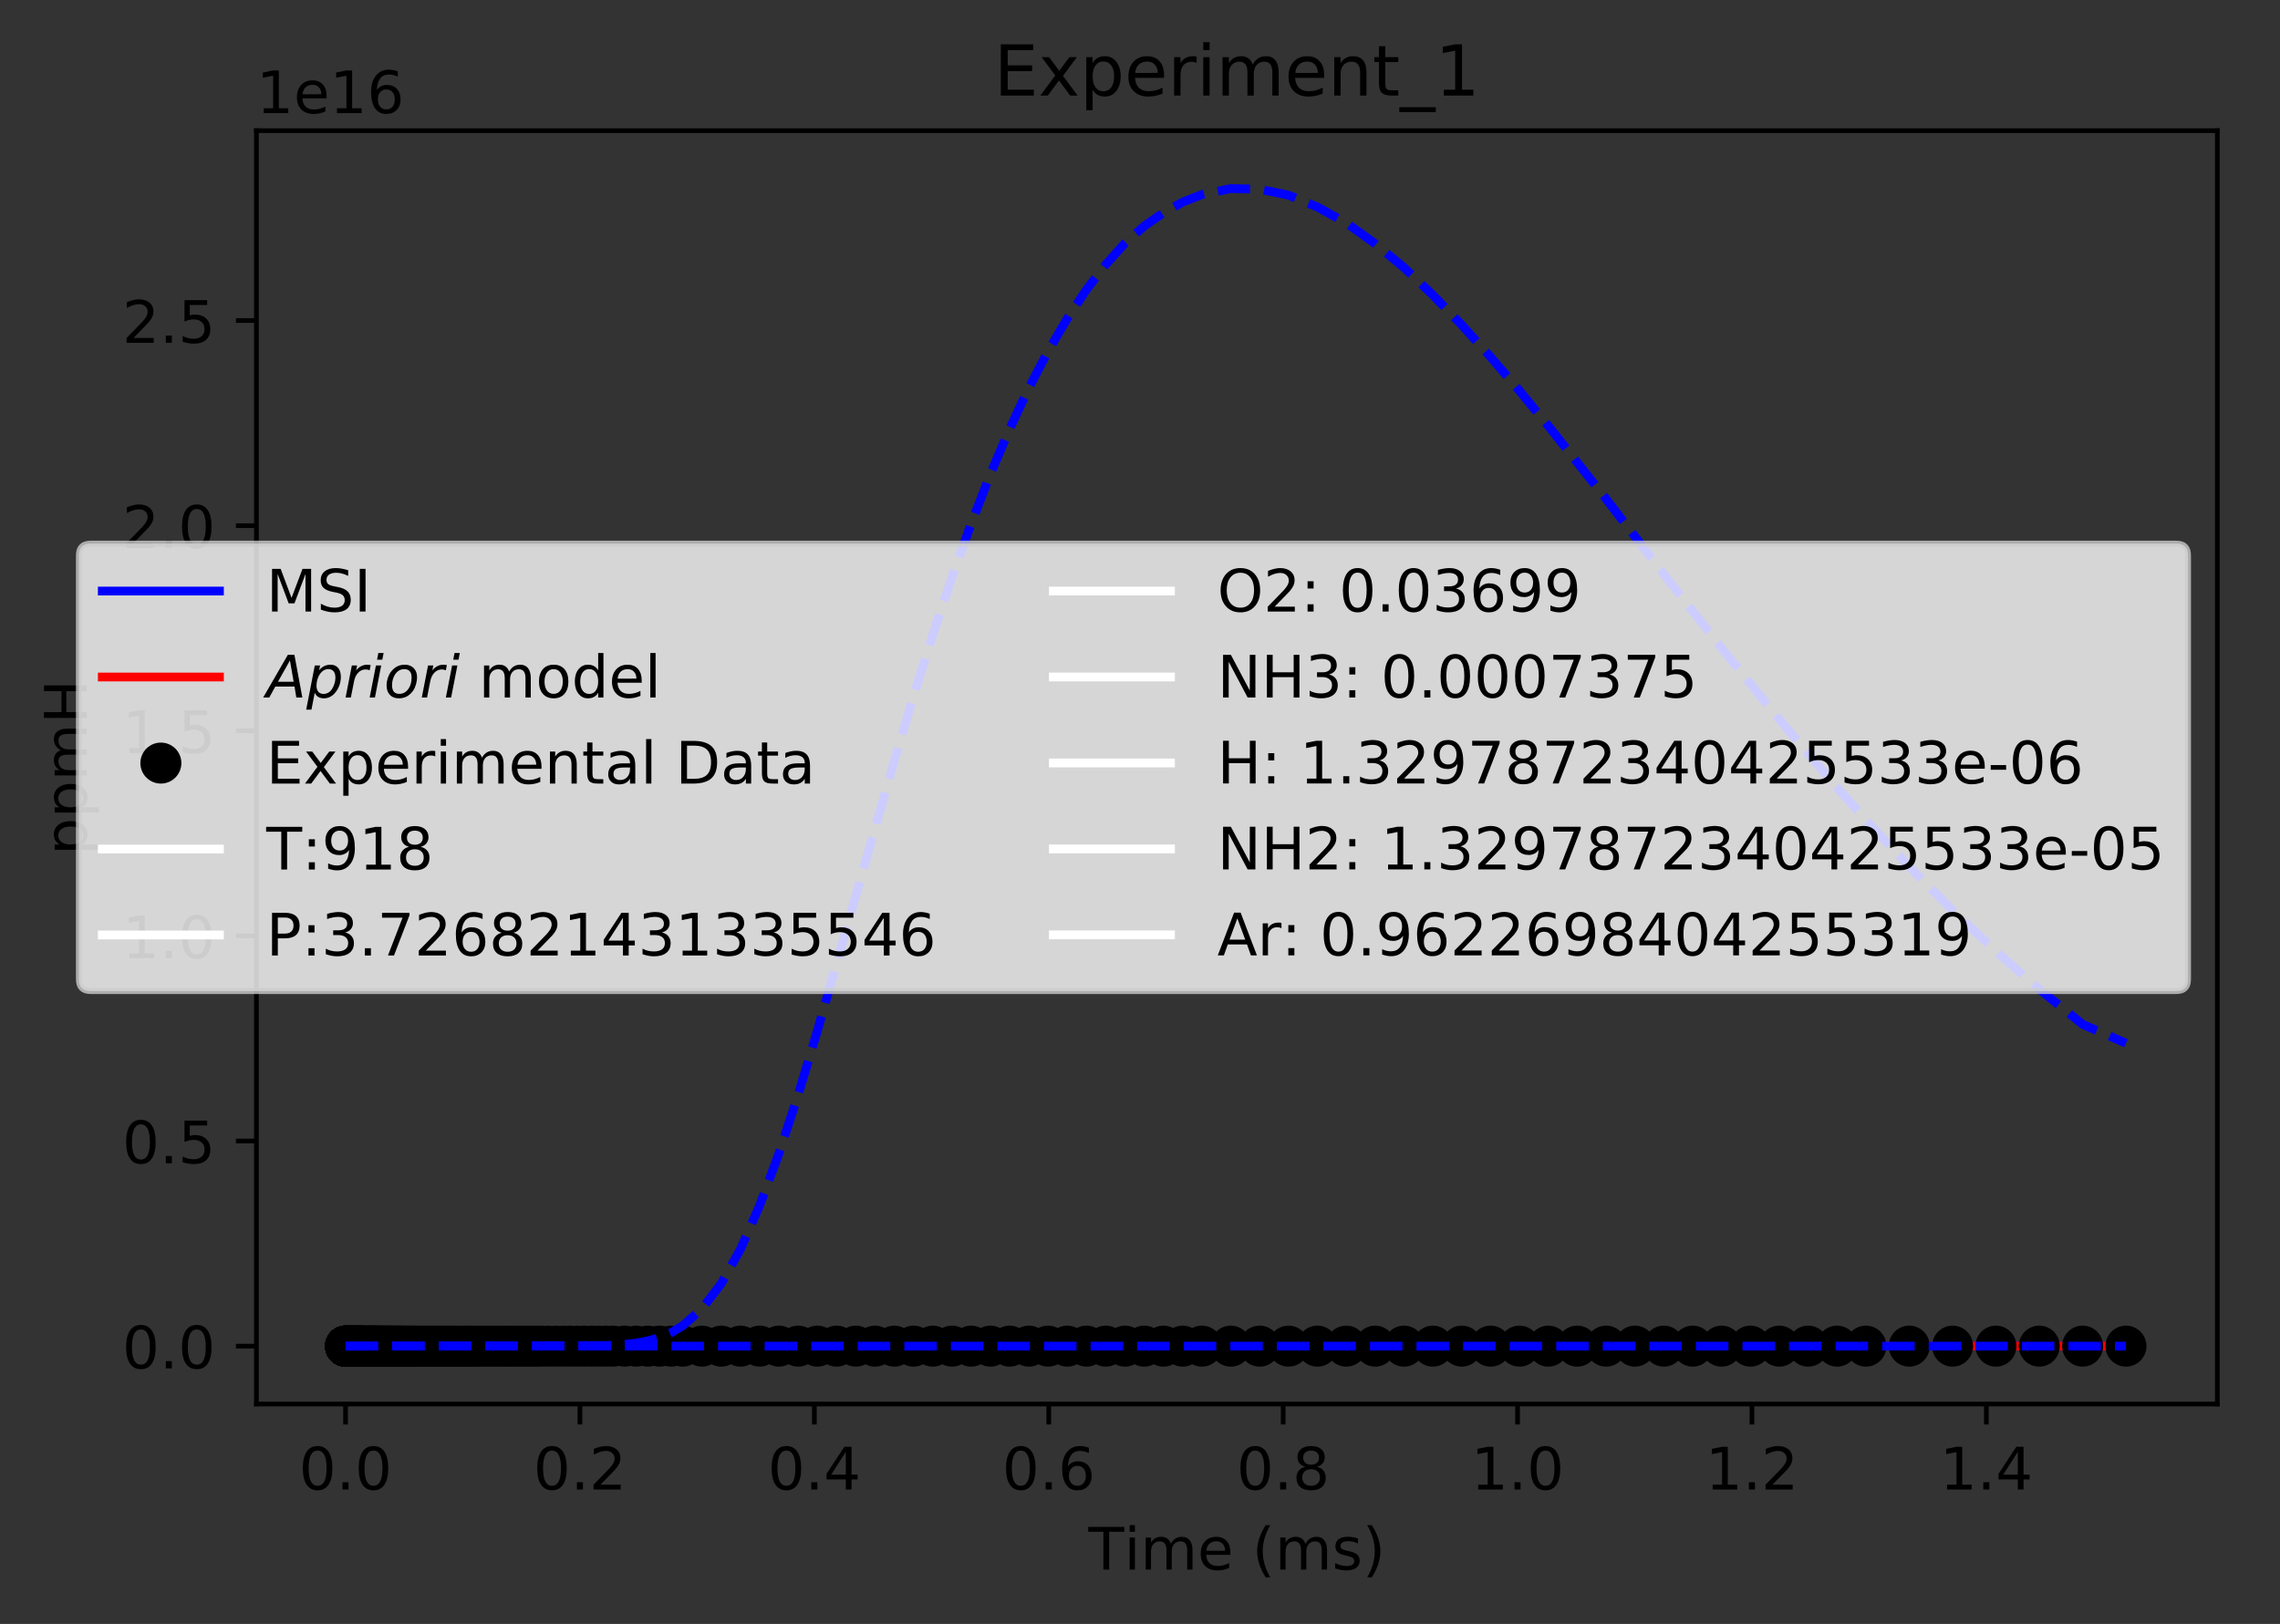 <?xml version="1.0" encoding="utf-8" standalone="no"?>
<!DOCTYPE svg PUBLIC "-//W3C//DTD SVG 1.1//EN"
  "http://www.w3.org/Graphics/SVG/1.1/DTD/svg11.dtd">
<!-- Created with matplotlib (https://matplotlib.org/) -->
<svg height="277.314pt" version="1.1" viewBox="0 0 389.281 277.314" width="389.281pt" xmlns="http://www.w3.org/2000/svg" xmlns:xlink="http://www.w3.org/1999/xlink">
 <rect x="0" y="0" width="389.281" height="277.314" fill="#333333" stroke="none"/>
 <defs>
  <style type="text/css">
*{stroke-linecap:butt;stroke-linejoin:round;}
  </style>
 </defs>
 <g id="figure_1">
  <g id="patch_1">
   <path d="M 0 277.314 
L 389.281 277.314 
L 389.281 0 
L 0 0 
z
" style="fill:none;"/>
  </g>
  <g id="axes_1">
   <g id="patch_2">
    <path d="M 43.781 239.758 
L 378.581 239.758 
L 378.581 22.318 
L 43.781 22.318 
z
" style="fill:none;"/>
   </g>
   <g id="matplotlib.axis_1">
    <g id="xtick_1">
     <g id="line2d_1">
      <defs>
       <path d="M 0 0 
L 0 3.5 
" id="m04d1c24baa" style="stroke:#000000;stroke-width:0.8;"/>
      </defs>
      <g>
       <use style="stroke:#000000;stroke-width:0.8;" x="58.999" xlink:href="#m04d1c24baa" y="239.758"/>
      </g>
     </g>
     <g id="text_1">
      <!-- 0.0 -->
      <defs>
       <path d="M 31.781 66.406 
Q 24.172 66.406 20.328 58.906 
Q 16.5 51.422 16.5 36.375 
Q 16.5 21.391 20.328 13.891 
Q 24.172 6.391 31.781 6.391 
Q 39.453 6.391 43.281 13.891 
Q 47.125 21.391 47.125 36.375 
Q 47.125 51.422 43.281 58.906 
Q 39.453 66.406 31.781 66.406 
z
M 31.781 74.219 
Q 44.047 74.219 50.516 64.516 
Q 56.984 54.828 56.984 36.375 
Q 56.984 17.969 50.516 8.266 
Q 44.047 -1.422 31.781 -1.422 
Q 19.531 -1.422 13.062 8.266 
Q 6.594 17.969 6.594 36.375 
Q 6.594 54.828 13.062 64.516 
Q 19.531 74.219 31.781 74.219 
z
" id="DejaVuSans-48"/>
       <path d="M 10.688 12.406 
L 21 12.406 
L 21 0 
L 10.688 0 
z
" id="DejaVuSans-46"/>
      </defs>
      <g transform="translate(51.048 254.357)scale(0.1 -0.1)">
       <use xlink:href="#DejaVuSans-48"/>
       <use x="63.623" xlink:href="#DejaVuSans-46"/>
       <use x="95.41" xlink:href="#DejaVuSans-48"/>
      </g>
     </g>
    </g>
    <g id="xtick_2">
     <g id="line2d_2">
      <g>
       <use style="stroke:#000000;stroke-width:0.8;" x="99.02" xlink:href="#m04d1c24baa" y="239.758"/>
      </g>
     </g>
     <g id="text_2">
      <!-- 0.2 -->
      <defs>
       <path d="M 19.188 8.297 
L 53.609 8.297 
L 53.609 0 
L 7.328 0 
L 7.328 8.297 
Q 12.938 14.109 22.625 23.891 
Q 32.328 33.688 34.812 36.531 
Q 39.547 41.844 41.422 45.531 
Q 43.312 49.219 43.312 52.781 
Q 43.312 58.594 39.234 62.25 
Q 35.156 65.922 28.609 65.922 
Q 23.969 65.922 18.812 64.312 
Q 13.672 62.703 7.812 59.422 
L 7.812 69.391 
Q 13.766 71.781 18.938 73 
Q 24.125 74.219 28.422 74.219 
Q 39.75 74.219 46.484 68.547 
Q 53.219 62.891 53.219 53.422 
Q 53.219 48.922 51.531 44.891 
Q 49.859 40.875 45.406 35.406 
Q 44.188 33.984 37.641 27.219 
Q 31.109 20.453 19.188 8.297 
z
" id="DejaVuSans-50"/>
      </defs>
      <g transform="translate(91.069 254.357)scale(0.1 -0.1)">
       <use xlink:href="#DejaVuSans-48"/>
       <use x="63.623" xlink:href="#DejaVuSans-46"/>
       <use x="95.41" xlink:href="#DejaVuSans-50"/>
      </g>
     </g>
    </g>
    <g id="xtick_3">
     <g id="line2d_3">
      <g>
       <use style="stroke:#000000;stroke-width:0.8;" x="139.041" xlink:href="#m04d1c24baa" y="239.758"/>
      </g>
     </g>
     <g id="text_3">
      <!-- 0.4 -->
      <defs>
       <path d="M 37.797 64.312 
L 12.891 25.391 
L 37.797 25.391 
z
M 35.203 72.906 
L 47.609 72.906 
L 47.609 25.391 
L 58.016 25.391 
L 58.016 17.188 
L 47.609 17.188 
L 47.609 0 
L 37.797 0 
L 37.797 17.188 
L 4.891 17.188 
L 4.891 26.703 
z
" id="DejaVuSans-52"/>
      </defs>
      <g transform="translate(131.089 254.357)scale(0.1 -0.1)">
       <use xlink:href="#DejaVuSans-48"/>
       <use x="63.623" xlink:href="#DejaVuSans-46"/>
       <use x="95.41" xlink:href="#DejaVuSans-52"/>
      </g>
     </g>
    </g>
    <g id="xtick_4">
     <g id="line2d_4">
      <g>
       <use style="stroke:#000000;stroke-width:0.8;" x="179.062" xlink:href="#m04d1c24baa" y="239.758"/>
      </g>
     </g>
     <g id="text_4">
      <!-- 0.6 -->
      <defs>
       <path d="M 33.016 40.375 
Q 26.375 40.375 22.484 35.828 
Q 18.609 31.297 18.609 23.391 
Q 18.609 15.531 22.484 10.953 
Q 26.375 6.391 33.016 6.391 
Q 39.656 6.391 43.531 10.953 
Q 47.406 15.531 47.406 23.391 
Q 47.406 31.297 43.531 35.828 
Q 39.656 40.375 33.016 40.375 
z
M 52.594 71.297 
L 52.594 62.312 
Q 48.875 64.062 45.094 64.984 
Q 41.312 65.922 37.594 65.922 
Q 27.828 65.922 22.672 59.328 
Q 17.531 52.734 16.797 39.406 
Q 19.672 43.656 24.016 45.922 
Q 28.375 48.188 33.594 48.188 
Q 44.578 48.188 50.953 41.516 
Q 57.328 34.859 57.328 23.391 
Q 57.328 12.156 50.688 5.359 
Q 44.047 -1.422 33.016 -1.422 
Q 20.359 -1.422 13.672 8.266 
Q 6.984 17.969 6.984 36.375 
Q 6.984 53.656 15.188 63.938 
Q 23.391 74.219 37.203 74.219 
Q 40.922 74.219 44.703 73.484 
Q 48.484 72.75 52.594 71.297 
z
" id="DejaVuSans-54"/>
      </defs>
      <g transform="translate(171.11 254.357)scale(0.1 -0.1)">
       <use xlink:href="#DejaVuSans-48"/>
       <use x="63.623" xlink:href="#DejaVuSans-46"/>
       <use x="95.41" xlink:href="#DejaVuSans-54"/>
      </g>
     </g>
    </g>
    <g id="xtick_5">
     <g id="line2d_5">
      <g>
       <use style="stroke:#000000;stroke-width:0.8;" x="219.082" xlink:href="#m04d1c24baa" y="239.758"/>
      </g>
     </g>
     <g id="text_5">
      <!-- 0.8 -->
      <defs>
       <path d="M 31.781 34.625 
Q 24.75 34.625 20.719 30.859 
Q 16.703 27.094 16.703 20.516 
Q 16.703 13.922 20.719 10.156 
Q 24.75 6.391 31.781 6.391 
Q 38.812 6.391 42.859 10.172 
Q 46.922 13.969 46.922 20.516 
Q 46.922 27.094 42.891 30.859 
Q 38.875 34.625 31.781 34.625 
z
M 21.922 38.812 
Q 15.578 40.375 12.031 44.719 
Q 8.5 49.078 8.5 55.328 
Q 8.5 64.062 14.719 69.141 
Q 20.953 74.219 31.781 74.219 
Q 42.672 74.219 48.875 69.141 
Q 55.078 64.062 55.078 55.328 
Q 55.078 49.078 51.531 44.719 
Q 48 40.375 41.703 38.812 
Q 48.828 37.156 52.797 32.312 
Q 56.781 27.484 56.781 20.516 
Q 56.781 9.906 50.312 4.234 
Q 43.844 -1.422 31.781 -1.422 
Q 19.734 -1.422 13.25 4.234 
Q 6.781 9.906 6.781 20.516 
Q 6.781 27.484 10.781 32.312 
Q 14.797 37.156 21.922 38.812 
z
M 18.312 54.391 
Q 18.312 48.734 21.844 45.562 
Q 25.391 42.391 31.781 42.391 
Q 38.141 42.391 41.719 45.562 
Q 45.312 48.734 45.312 54.391 
Q 45.312 60.062 41.719 63.234 
Q 38.141 66.406 31.781 66.406 
Q 25.391 66.406 21.844 63.234 
Q 18.312 60.062 18.312 54.391 
z
" id="DejaVuSans-56"/>
      </defs>
      <g transform="translate(211.131 254.357)scale(0.1 -0.1)">
       <use xlink:href="#DejaVuSans-48"/>
       <use x="63.623" xlink:href="#DejaVuSans-46"/>
       <use x="95.41" xlink:href="#DejaVuSans-56"/>
      </g>
     </g>
    </g>
    <g id="xtick_6">
     <g id="line2d_6">
      <g>
       <use style="stroke:#000000;stroke-width:0.8;" x="259.103" xlink:href="#m04d1c24baa" y="239.758"/>
      </g>
     </g>
     <g id="text_6">
      <!-- 1.0 -->
      <defs>
       <path d="M 12.406 8.297 
L 28.516 8.297 
L 28.516 63.922 
L 10.984 60.406 
L 10.984 69.391 
L 28.422 72.906 
L 38.281 72.906 
L 38.281 8.297 
L 54.391 8.297 
L 54.391 0 
L 12.406 0 
z
" id="DejaVuSans-49"/>
      </defs>
      <g transform="translate(251.152 254.357)scale(0.1 -0.1)">
       <use xlink:href="#DejaVuSans-49"/>
       <use x="63.623" xlink:href="#DejaVuSans-46"/>
       <use x="95.41" xlink:href="#DejaVuSans-48"/>
      </g>
     </g>
    </g>
    <g id="xtick_7">
     <g id="line2d_7">
      <g>
       <use style="stroke:#000000;stroke-width:0.8;" x="299.124" xlink:href="#m04d1c24baa" y="239.758"/>
      </g>
     </g>
     <g id="text_7">
      <!-- 1.2 -->
      <g transform="translate(291.172 254.357)scale(0.1 -0.1)">
       <use xlink:href="#DejaVuSans-49"/>
       <use x="63.623" xlink:href="#DejaVuSans-46"/>
       <use x="95.41" xlink:href="#DejaVuSans-50"/>
      </g>
     </g>
    </g>
    <g id="xtick_8">
     <g id="line2d_8">
      <g>
       <use style="stroke:#000000;stroke-width:0.8;" x="339.145" xlink:href="#m04d1c24baa" y="239.758"/>
      </g>
     </g>
     <g id="text_8">
      <!-- 1.4 -->
      <g transform="translate(331.193 254.357)scale(0.1 -0.1)">
       <use xlink:href="#DejaVuSans-49"/>
       <use x="63.623" xlink:href="#DejaVuSans-46"/>
       <use x="95.41" xlink:href="#DejaVuSans-52"/>
      </g>
     </g>
    </g>
    <g id="text_9">
     <!-- Time (ms) -->
     <defs>
      <path d="M -0.297 72.906 
L 61.375 72.906 
L 61.375 64.594 
L 35.5 64.594 
L 35.5 0 
L 25.594 0 
L 25.594 64.594 
L -0.297 64.594 
z
" id="DejaVuSans-84"/>
      <path d="M 9.422 54.688 
L 18.406 54.688 
L 18.406 0 
L 9.422 0 
z
M 9.422 75.984 
L 18.406 75.984 
L 18.406 64.594 
L 9.422 64.594 
z
" id="DejaVuSans-105"/>
      <path d="M 52 44.188 
Q 55.375 50.25 60.062 53.125 
Q 64.75 56 71.094 56 
Q 79.641 56 84.281 50.016 
Q 88.922 44.047 88.922 33.016 
L 88.922 0 
L 79.891 0 
L 79.891 32.719 
Q 79.891 40.578 77.094 44.375 
Q 74.312 48.188 68.609 48.188 
Q 61.625 48.188 57.562 43.547 
Q 53.516 38.922 53.516 30.906 
L 53.516 0 
L 44.484 0 
L 44.484 32.719 
Q 44.484 40.625 41.703 44.406 
Q 38.922 48.188 33.109 48.188 
Q 26.219 48.188 22.156 43.531 
Q 18.109 38.875 18.109 30.906 
L 18.109 0 
L 9.078 0 
L 9.078 54.688 
L 18.109 54.688 
L 18.109 46.188 
Q 21.188 51.219 25.484 53.609 
Q 29.781 56 35.688 56 
Q 41.656 56 45.828 52.969 
Q 50 49.953 52 44.188 
z
" id="DejaVuSans-109"/>
      <path d="M 56.203 29.594 
L 56.203 25.203 
L 14.891 25.203 
Q 15.484 15.922 20.484 11.062 
Q 25.484 6.203 34.422 6.203 
Q 39.594 6.203 44.453 7.469 
Q 49.312 8.734 54.109 11.281 
L 54.109 2.781 
Q 49.266 0.734 44.188 -0.344 
Q 39.109 -1.422 33.891 -1.422 
Q 20.797 -1.422 13.156 6.188 
Q 5.516 13.812 5.516 26.812 
Q 5.516 40.234 12.766 48.109 
Q 20.016 56 32.328 56 
Q 43.359 56 49.781 48.891 
Q 56.203 41.797 56.203 29.594 
z
M 47.219 32.234 
Q 47.125 39.594 43.094 43.984 
Q 39.062 48.391 32.422 48.391 
Q 24.906 48.391 20.391 44.141 
Q 15.875 39.891 15.188 32.172 
z
" id="DejaVuSans-101"/>
      <path id="DejaVuSans-32"/>
      <path d="M 31 75.875 
Q 24.469 64.656 21.281 53.656 
Q 18.109 42.672 18.109 31.391 
Q 18.109 20.125 21.312 9.062 
Q 24.516 -2 31 -13.188 
L 23.188 -13.188 
Q 15.875 -1.703 12.234 9.375 
Q 8.594 20.453 8.594 31.391 
Q 8.594 42.281 12.203 53.312 
Q 15.828 64.359 23.188 75.875 
z
" id="DejaVuSans-40"/>
      <path d="M 44.281 53.078 
L 44.281 44.578 
Q 40.484 46.531 36.375 47.5 
Q 32.281 48.484 27.875 48.484 
Q 21.188 48.484 17.844 46.438 
Q 14.5 44.391 14.5 40.281 
Q 14.5 37.156 16.891 35.375 
Q 19.281 33.594 26.516 31.984 
L 29.594 31.297 
Q 39.156 29.25 43.188 25.516 
Q 47.219 21.781 47.219 15.094 
Q 47.219 7.469 41.188 3.016 
Q 35.156 -1.422 24.609 -1.422 
Q 20.219 -1.422 15.453 -0.562 
Q 10.688 0.297 5.422 2 
L 5.422 11.281 
Q 10.406 8.688 15.234 7.391 
Q 20.062 6.109 24.812 6.109 
Q 31.156 6.109 34.562 8.281 
Q 37.984 10.453 37.984 14.406 
Q 37.984 18.062 35.516 20.016 
Q 33.062 21.969 24.703 23.781 
L 21.578 24.516 
Q 13.234 26.266 9.516 29.906 
Q 5.812 33.547 5.812 39.891 
Q 5.812 47.609 11.281 51.797 
Q 16.75 56 26.812 56 
Q 31.781 56 36.172 55.266 
Q 40.578 54.547 44.281 53.078 
z
" id="DejaVuSans-115"/>
      <path d="M 8.016 75.875 
L 15.828 75.875 
Q 23.141 64.359 26.781 53.312 
Q 30.422 42.281 30.422 31.391 
Q 30.422 20.453 26.781 9.375 
Q 23.141 -1.703 15.828 -13.188 
L 8.016 -13.188 
Q 14.5 -2 17.703 9.062 
Q 20.906 20.125 20.906 31.391 
Q 20.906 42.672 17.703 53.656 
Q 14.5 64.656 8.016 75.875 
z
" id="DejaVuSans-41"/>
     </defs>
     <g transform="translate(185.828 268.035)scale(0.1 -0.1)">
      <use xlink:href="#DejaVuSans-84"/>
      <use x="61.037" xlink:href="#DejaVuSans-105"/>
      <use x="88.82" xlink:href="#DejaVuSans-109"/>
      <use x="186.232" xlink:href="#DejaVuSans-101"/>
      <use x="247.756" xlink:href="#DejaVuSans-32"/>
      <use x="279.543" xlink:href="#DejaVuSans-40"/>
      <use x="318.557" xlink:href="#DejaVuSans-109"/>
      <use x="415.969" xlink:href="#DejaVuSans-115"/>
      <use x="468.068" xlink:href="#DejaVuSans-41"/>
     </g>
    </g>
   </g>
   <g id="matplotlib.axis_2">
    <g id="ytick_1">
     <g id="line2d_9">
      <defs>
       <path d="M 0 0 
L -3.5 0 
" id="mf90a5092a7" style="stroke:#000000;stroke-width:0.8;"/>
      </defs>
      <g>
       <use style="stroke:#000000;stroke-width:0.8;" x="43.781" xlink:href="#mf90a5092a7" y="229.874"/>
      </g>
     </g>
     <g id="text_10">
      <!-- 0.0 -->
      <g transform="translate(20.878 233.674)scale(0.1 -0.1)">
       <use xlink:href="#DejaVuSans-48"/>
       <use x="63.623" xlink:href="#DejaVuSans-46"/>
       <use x="95.41" xlink:href="#DejaVuSans-48"/>
      </g>
     </g>
    </g>
    <g id="ytick_2">
     <g id="line2d_10">
      <g>
       <use style="stroke:#000000;stroke-width:0.8;" x="43.781" xlink:href="#mf90a5092a7" y="194.847"/>
      </g>
     </g>
     <g id="text_11">
      <!-- 0.5 -->
      <defs>
       <path d="M 10.797 72.906 
L 49.516 72.906 
L 49.516 64.594 
L 19.828 64.594 
L 19.828 46.734 
Q 21.969 47.469 24.109 47.828 
Q 26.266 48.188 28.422 48.188 
Q 40.625 48.188 47.75 41.5 
Q 54.891 34.812 54.891 23.391 
Q 54.891 11.625 47.562 5.094 
Q 40.234 -1.422 26.906 -1.422 
Q 22.312 -1.422 17.547 -0.641 
Q 12.797 0.141 7.719 1.703 
L 7.719 11.625 
Q 12.109 9.234 16.797 8.062 
Q 21.484 6.891 26.703 6.891 
Q 35.156 6.891 40.078 11.328 
Q 45.016 15.766 45.016 23.391 
Q 45.016 31 40.078 35.438 
Q 35.156 39.891 26.703 39.891 
Q 22.75 39.891 18.812 39.016 
Q 14.891 38.141 10.797 36.281 
z
" id="DejaVuSans-53"/>
      </defs>
      <g transform="translate(20.878 198.646)scale(0.1 -0.1)">
       <use xlink:href="#DejaVuSans-48"/>
       <use x="63.623" xlink:href="#DejaVuSans-46"/>
       <use x="95.41" xlink:href="#DejaVuSans-53"/>
      </g>
     </g>
    </g>
    <g id="ytick_3">
     <g id="line2d_11">
      <g>
       <use style="stroke:#000000;stroke-width:0.8;" x="43.781" xlink:href="#mf90a5092a7" y="159.82"/>
      </g>
     </g>
     <g id="text_12">
      <!-- 1.0 -->
      <g transform="translate(20.878 163.619)scale(0.1 -0.1)">
       <use xlink:href="#DejaVuSans-49"/>
       <use x="63.623" xlink:href="#DejaVuSans-46"/>
       <use x="95.41" xlink:href="#DejaVuSans-48"/>
      </g>
     </g>
    </g>
    <g id="ytick_4">
     <g id="line2d_12">
      <g>
       <use style="stroke:#000000;stroke-width:0.8;" x="43.781" xlink:href="#mf90a5092a7" y="124.792"/>
      </g>
     </g>
     <g id="text_13">
      <!-- 1.5 -->
      <g transform="translate(20.878 128.591)scale(0.1 -0.1)">
       <use xlink:href="#DejaVuSans-49"/>
       <use x="63.623" xlink:href="#DejaVuSans-46"/>
       <use x="95.41" xlink:href="#DejaVuSans-53"/>
      </g>
     </g>
    </g>
    <g id="ytick_5">
     <g id="line2d_13">
      <g>
       <use style="stroke:#000000;stroke-width:0.8;" x="43.781" xlink:href="#mf90a5092a7" y="89.765"/>
      </g>
     </g>
     <g id="text_14">
      <!-- 2.0 -->
      <g transform="translate(20.878 93.564)scale(0.1 -0.1)">
       <use xlink:href="#DejaVuSans-50"/>
       <use x="63.623" xlink:href="#DejaVuSans-46"/>
       <use x="95.41" xlink:href="#DejaVuSans-48"/>
      </g>
     </g>
    </g>
    <g id="ytick_6">
     <g id="line2d_14">
      <g>
       <use style="stroke:#000000;stroke-width:0.8;" x="43.781" xlink:href="#mf90a5092a7" y="54.737"/>
      </g>
     </g>
     <g id="text_15">
      <!-- 2.5 -->
      <g transform="translate(20.878 58.537)scale(0.1 -0.1)">
       <use xlink:href="#DejaVuSans-50"/>
       <use x="63.623" xlink:href="#DejaVuSans-46"/>
       <use x="95.41" xlink:href="#DejaVuSans-53"/>
      </g>
     </g>
    </g>
    <g id="text_16">
     <!-- ppmH -->
     <defs>
      <path d="M 18.109 8.203 
L 18.109 -20.797 
L 9.078 -20.797 
L 9.078 54.688 
L 18.109 54.688 
L 18.109 46.391 
Q 20.953 51.266 25.266 53.625 
Q 29.594 56 35.594 56 
Q 45.562 56 51.781 48.094 
Q 58.016 40.188 58.016 27.297 
Q 58.016 14.406 51.781 6.484 
Q 45.562 -1.422 35.594 -1.422 
Q 29.594 -1.422 25.266 0.953 
Q 20.953 3.328 18.109 8.203 
z
M 48.688 27.297 
Q 48.688 37.203 44.609 42.844 
Q 40.531 48.484 33.406 48.484 
Q 26.266 48.484 22.188 42.844 
Q 18.109 37.203 18.109 27.297 
Q 18.109 17.391 22.188 11.75 
Q 26.266 6.109 33.406 6.109 
Q 40.531 6.109 44.609 11.75 
Q 48.688 17.391 48.688 27.297 
z
" id="DejaVuSans-112"/>
      <path d="M 9.812 72.906 
L 19.672 72.906 
L 19.672 43.016 
L 55.516 43.016 
L 55.516 72.906 
L 65.375 72.906 
L 65.375 0 
L 55.516 0 
L 55.516 34.719 
L 19.672 34.719 
L 19.672 0 
L 9.812 0 
z
" id="DejaVuSans-72"/>
     </defs>
     <g transform="translate(14.798 146.017)rotate(-90)scale(0.1 -0.1)">
      <use xlink:href="#DejaVuSans-112"/>
      <use x="63.477" xlink:href="#DejaVuSans-112"/>
      <use x="126.953" xlink:href="#DejaVuSans-109"/>
      <use x="224.365" xlink:href="#DejaVuSans-72"/>
     </g>
    </g>
    <g id="text_17">
     <!-- 1e16 -->
     <g transform="translate(43.781 19.318)scale(0.1 -0.1)">
      <use xlink:href="#DejaVuSans-49"/>
      <use x="63.623" xlink:href="#DejaVuSans-101"/>
      <use x="125.146" xlink:href="#DejaVuSans-49"/>
      <use x="188.77" xlink:href="#DejaVuSans-54"/>
     </g>
    </g>
   </g>
   <g id="line2d_15">
    <path clip-path="url(#ped0ca94d4b)" d="M 58.999 229.874 
L 363.363 229.874 
L 363.363 229.874 
" style="fill:none;stroke:#0000ff;stroke-linecap:square;stroke-width:1.5;"/>
   </g>
   <g id="line2d_16">
    <path clip-path="url(#ped0ca94d4b)" d="M 58.999 229.874 
L 363.363 229.874 
L 363.363 229.874 
" style="fill:none;stroke:#ff0000;stroke-linecap:square;stroke-width:1.5;"/>
   </g>
   <g id="line2d_17">
    <defs>
     <path d="M 0 3 
C 0.796 3 1.559 2.684 2.121 2.121 
C 2.684 1.559 3 0.796 3 0 
C 3 -0.796 2.684 -1.559 2.121 -2.121 
C 1.559 -2.684 0.796 -3 0 -3 
C -0.796 -3 -1.559 -2.684 -2.121 -2.121 
C -2.684 -1.559 -3 -0.796 -3 0 
C -3 0.796 -2.684 1.559 -2.121 2.121 
C -1.559 2.684 -0.796 3 0 3 
z
" id="m4624d9e1c5" style="stroke:#000000;"/>
    </defs>
    <g clip-path="url(#ped0ca94d4b)">
     <use style="stroke:#000000;" x="58.999" xlink:href="#m4624d9e1c5" y="229.874"/>
     <use style="stroke:#000000;" x="58.999" xlink:href="#m4624d9e1c5" y="229.874"/>
     <use style="stroke:#000000;" x="59" xlink:href="#m4624d9e1c5" y="229.874"/>
     <use style="stroke:#000000;" x="59" xlink:href="#m4624d9e1c5" y="229.874"/>
     <use style="stroke:#000000;" x="59" xlink:href="#m4624d9e1c5" y="229.874"/>
     <use style="stroke:#000000;" x="59" xlink:href="#m4624d9e1c5" y="229.874"/>
     <use style="stroke:#000000;" x="59.001" xlink:href="#m4624d9e1c5" y="229.874"/>
     <use style="stroke:#000000;" x="59.001" xlink:href="#m4624d9e1c5" y="229.874"/>
     <use style="stroke:#000000;" x="59.003" xlink:href="#m4624d9e1c5" y="229.874"/>
     <use style="stroke:#000000;" x="59.005" xlink:href="#m4624d9e1c5" y="229.874"/>
     <use style="stroke:#000000;" x="59.007" xlink:href="#m4624d9e1c5" y="229.874"/>
     <use style="stroke:#000000;" x="59.01" xlink:href="#m4624d9e1c5" y="229.874"/>
     <use style="stroke:#000000;" x="59.012" xlink:href="#m4624d9e1c5" y="229.874"/>
     <use style="stroke:#000000;" x="59.015" xlink:href="#m4624d9e1c5" y="229.874"/>
     <use style="stroke:#000000;" x="59.018" xlink:href="#m4624d9e1c5" y="229.874"/>
     <use style="stroke:#000000;" x="59.022" xlink:href="#m4624d9e1c5" y="229.874"/>
     <use style="stroke:#000000;" x="59.025" xlink:href="#m4624d9e1c5" y="229.874"/>
     <use style="stroke:#000000;" x="59.028" xlink:href="#m4624d9e1c5" y="229.874"/>
     <use style="stroke:#000000;" x="59.043" xlink:href="#m4624d9e1c5" y="229.874"/>
     <use style="stroke:#000000;" x="59.051" xlink:href="#m4624d9e1c5" y="229.874"/>
     <use style="stroke:#000000;" x="59.06" xlink:href="#m4624d9e1c5" y="229.874"/>
     <use style="stroke:#000000;" x="59.068" xlink:href="#m4624d9e1c5" y="229.874"/>
     <use style="stroke:#000000;" x="59.077" xlink:href="#m4624d9e1c5" y="229.874"/>
     <use style="stroke:#000000;" x="59.085" xlink:href="#m4624d9e1c5" y="229.874"/>
     <use style="stroke:#000000;" x="59.104" xlink:href="#m4624d9e1c5" y="229.874"/>
     <use style="stroke:#000000;" x="59.122" xlink:href="#m4624d9e1c5" y="229.874"/>
     <use style="stroke:#000000;" x="59.141" xlink:href="#m4624d9e1c5" y="229.874"/>
     <use style="stroke:#000000;" x="59.159" xlink:href="#m4624d9e1c5" y="229.874"/>
     <use style="stroke:#000000;" x="59.177" xlink:href="#m4624d9e1c5" y="229.874"/>
     <use style="stroke:#000000;" x="59.196" xlink:href="#m4624d9e1c5" y="229.874"/>
     <use style="stroke:#000000;" x="59.214" xlink:href="#m4624d9e1c5" y="229.874"/>
     <use style="stroke:#000000;" x="59.234" xlink:href="#m4624d9e1c5" y="229.874"/>
     <use style="stroke:#000000;" x="59.266" xlink:href="#m4624d9e1c5" y="229.874"/>
     <use style="stroke:#000000;" x="59.3" xlink:href="#m4624d9e1c5" y="229.874"/>
     <use style="stroke:#000000;" x="59.332" xlink:href="#m4624d9e1c5" y="229.874"/>
     <use style="stroke:#000000;" x="59.366" xlink:href="#m4624d9e1c5" y="229.874"/>
     <use style="stroke:#000000;" x="59.398" xlink:href="#m4624d9e1c5" y="229.874"/>
     <use style="stroke:#000000;" x="59.432" xlink:href="#m4624d9e1c5" y="229.874"/>
     <use style="stroke:#000000;" x="59.464" xlink:href="#m4624d9e1c5" y="229.874"/>
     <use style="stroke:#000000;" x="59.498" xlink:href="#m4624d9e1c5" y="229.874"/>
     <use style="stroke:#000000;" x="59.53" xlink:href="#m4624d9e1c5" y="229.874"/>
     <use style="stroke:#000000;" x="59.588" xlink:href="#m4624d9e1c5" y="229.874"/>
     <use style="stroke:#000000;" x="59.626" xlink:href="#m4624d9e1c5" y="229.874"/>
     <use style="stroke:#000000;" x="59.664" xlink:href="#m4624d9e1c5" y="229.874"/>
     <use style="stroke:#000000;" x="59.702" xlink:href="#m4624d9e1c5" y="229.874"/>
     <use style="stroke:#000000;" x="59.74" xlink:href="#m4624d9e1c5" y="229.874"/>
     <use style="stroke:#000000;" x="59.778" xlink:href="#m4624d9e1c5" y="229.874"/>
     <use style="stroke:#000000;" x="59.816" xlink:href="#m4624d9e1c5" y="229.874"/>
     <use style="stroke:#000000;" x="59.854" xlink:href="#m4624d9e1c5" y="229.874"/>
     <use style="stroke:#000000;" x="59.916" xlink:href="#m4624d9e1c5" y="229.874"/>
     <use style="stroke:#000000;" x="59.978" xlink:href="#m4624d9e1c5" y="229.874"/>
     <use style="stroke:#000000;" x="60.04" xlink:href="#m4624d9e1c5" y="229.874"/>
     <use style="stroke:#000000;" x="60.1" xlink:href="#m4624d9e1c5" y="229.874"/>
     <use style="stroke:#000000;" x="60.162" xlink:href="#m4624d9e1c5" y="229.874"/>
     <use style="stroke:#000000;" x="60.224" xlink:href="#m4624d9e1c5" y="229.874"/>
     <use style="stroke:#000000;" x="60.286" xlink:href="#m4624d9e1c5" y="229.874"/>
     <use style="stroke:#000000;" x="60.346" xlink:href="#m4624d9e1c5" y="229.874"/>
     <use style="stroke:#000000;" x="60.408" xlink:href="#m4624d9e1c5" y="229.874"/>
     <use style="stroke:#000000;" x="60.47" xlink:href="#m4624d9e1c5" y="229.874"/>
     <use style="stroke:#000000;" x="60.532" xlink:href="#m4624d9e1c5" y="229.874"/>
     <use style="stroke:#000000;" x="60.592" xlink:href="#m4624d9e1c5" y="229.874"/>
     <use style="stroke:#000000;" x="60.654" xlink:href="#m4624d9e1c5" y="229.874"/>
     <use style="stroke:#000000;" x="60.716" xlink:href="#m4624d9e1c5" y="229.874"/>
     <use style="stroke:#000000;" x="60.778" xlink:href="#m4624d9e1c5" y="229.874"/>
     <use style="stroke:#000000;" x="60.838" xlink:href="#m4624d9e1c5" y="229.874"/>
     <use style="stroke:#000000;" x="60.9" xlink:href="#m4624d9e1c5" y="229.874"/>
     <use style="stroke:#000000;" x="60.962" xlink:href="#m4624d9e1c5" y="229.874"/>
     <use style="stroke:#000000;" x="61.02" xlink:href="#m4624d9e1c5" y="229.874"/>
     <use style="stroke:#000000;" x="61.081" xlink:href="#m4624d9e1c5" y="229.874"/>
     <use style="stroke:#000000;" x="61.141" xlink:href="#m4624d9e1c5" y="229.874"/>
     <use style="stroke:#000000;" x="61.201" xlink:href="#m4624d9e1c5" y="229.874"/>
     <use style="stroke:#000000;" x="61.261" xlink:href="#m4624d9e1c5" y="229.874"/>
     <use style="stroke:#000000;" x="61.341" xlink:href="#m4624d9e1c5" y="229.874"/>
     <use style="stroke:#000000;" x="61.401" xlink:href="#m4624d9e1c5" y="229.874"/>
     <use style="stroke:#000000;" x="61.461" xlink:href="#m4624d9e1c5" y="229.874"/>
     <use style="stroke:#000000;" x="61.521" xlink:href="#m4624d9e1c5" y="229.874"/>
     <use style="stroke:#000000;" x="61.581" xlink:href="#m4624d9e1c5" y="229.874"/>
     <use style="stroke:#000000;" x="61.641" xlink:href="#m4624d9e1c5" y="229.874"/>
     <use style="stroke:#000000;" x="61.701" xlink:href="#m4624d9e1c5" y="229.874"/>
     <use style="stroke:#000000;" x="61.761" xlink:href="#m4624d9e1c5" y="229.874"/>
     <use style="stroke:#000000;" x="61.821" xlink:href="#m4624d9e1c5" y="229.874"/>
     <use style="stroke:#000000;" x="61.881" xlink:href="#m4624d9e1c5" y="229.874"/>
     <use style="stroke:#000000;" x="61.941" xlink:href="#m4624d9e1c5" y="229.874"/>
     <use style="stroke:#000000;" x="62.001" xlink:href="#m4624d9e1c5" y="229.874"/>
     <use style="stroke:#000000;" x="62.101" xlink:href="#m4624d9e1c5" y="229.874"/>
     <use style="stroke:#000000;" x="62.201" xlink:href="#m4624d9e1c5" y="229.874"/>
     <use style="stroke:#000000;" x="62.281" xlink:href="#m4624d9e1c5" y="229.874"/>
     <use style="stroke:#000000;" x="62.381" xlink:href="#m4624d9e1c5" y="229.874"/>
     <use style="stroke:#000000;" x="62.481" xlink:href="#m4624d9e1c5" y="229.874"/>
     <use style="stroke:#000000;" x="62.561" xlink:href="#m4624d9e1c5" y="229.874"/>
     <use style="stroke:#000000;" x="62.661" xlink:href="#m4624d9e1c5" y="229.874"/>
     <use style="stroke:#000000;" x="62.741" xlink:href="#m4624d9e1c5" y="229.874"/>
     <use style="stroke:#000000;" x="62.841" xlink:href="#m4624d9e1c5" y="229.874"/>
     <use style="stroke:#000000;" x="62.941" xlink:href="#m4624d9e1c5" y="229.874"/>
     <use style="stroke:#000000;" x="63.022" xlink:href="#m4624d9e1c5" y="229.874"/>
     <use style="stroke:#000000;" x="63.122" xlink:href="#m4624d9e1c5" y="229.874"/>
     <use style="stroke:#000000;" x="63.222" xlink:href="#m4624d9e1c5" y="229.874"/>
     <use style="stroke:#000000;" x="63.302" xlink:href="#m4624d9e1c5" y="229.874"/>
     <use style="stroke:#000000;" x="63.402" xlink:href="#m4624d9e1c5" y="229.874"/>
     <use style="stroke:#000000;" x="63.502" xlink:href="#m4624d9e1c5" y="229.874"/>
     <use style="stroke:#000000;" x="63.582" xlink:href="#m4624d9e1c5" y="229.874"/>
     <use style="stroke:#000000;" x="63.682" xlink:href="#m4624d9e1c5" y="229.874"/>
     <use style="stroke:#000000;" x="63.762" xlink:href="#m4624d9e1c5" y="229.874"/>
     <use style="stroke:#000000;" x="63.862" xlink:href="#m4624d9e1c5" y="229.874"/>
     <use style="stroke:#000000;" x="63.962" xlink:href="#m4624d9e1c5" y="229.874"/>
     <use style="stroke:#000000;" x="64.042" xlink:href="#m4624d9e1c5" y="229.874"/>
     <use style="stroke:#000000;" x="64.142" xlink:href="#m4624d9e1c5" y="229.874"/>
     <use style="stroke:#000000;" x="64.242" xlink:href="#m4624d9e1c5" y="229.874"/>
     <use style="stroke:#000000;" x="64.322" xlink:href="#m4624d9e1c5" y="229.874"/>
     <use style="stroke:#000000;" x="64.462" xlink:href="#m4624d9e1c5" y="229.874"/>
     <use style="stroke:#000000;" x="64.602" xlink:href="#m4624d9e1c5" y="229.874"/>
     <use style="stroke:#000000;" x="64.742" xlink:href="#m4624d9e1c5" y="229.874"/>
     <use style="stroke:#000000;" x="64.882" xlink:href="#m4624d9e1c5" y="229.874"/>
     <use style="stroke:#000000;" x="65.023" xlink:href="#m4624d9e1c5" y="229.874"/>
     <use style="stroke:#000000;" x="65.163" xlink:href="#m4624d9e1c5" y="229.874"/>
     <use style="stroke:#000000;" x="65.303" xlink:href="#m4624d9e1c5" y="229.874"/>
     <use style="stroke:#000000;" x="65.443" xlink:href="#m4624d9e1c5" y="229.874"/>
     <use style="stroke:#000000;" x="65.583" xlink:href="#m4624d9e1c5" y="229.874"/>
     <use style="stroke:#000000;" x="65.723" xlink:href="#m4624d9e1c5" y="229.874"/>
     <use style="stroke:#000000;" x="65.863" xlink:href="#m4624d9e1c5" y="229.874"/>
     <use style="stroke:#000000;" x="66.023" xlink:href="#m4624d9e1c5" y="229.874"/>
     <use style="stroke:#000000;" x="66.163" xlink:href="#m4624d9e1c5" y="229.874"/>
     <use style="stroke:#000000;" x="66.303" xlink:href="#m4624d9e1c5" y="229.874"/>
     <use style="stroke:#000000;" x="66.443" xlink:href="#m4624d9e1c5" y="229.874"/>
     <use style="stroke:#000000;" x="66.583" xlink:href="#m4624d9e1c5" y="229.874"/>
     <use style="stroke:#000000;" x="66.723" xlink:href="#m4624d9e1c5" y="229.874"/>
     <use style="stroke:#000000;" x="66.924" xlink:href="#m4624d9e1c5" y="229.874"/>
     <use style="stroke:#000000;" x="67.144" xlink:href="#m4624d9e1c5" y="229.874"/>
     <use style="stroke:#000000;" x="67.364" xlink:href="#m4624d9e1c5" y="229.874"/>
     <use style="stroke:#000000;" x="67.564" xlink:href="#m4624d9e1c5" y="229.874"/>
     <use style="stroke:#000000;" x="67.784" xlink:href="#m4624d9e1c5" y="229.874"/>
     <use style="stroke:#000000;" x="67.984" xlink:href="#m4624d9e1c5" y="229.874"/>
     <use style="stroke:#000000;" x="68.204" xlink:href="#m4624d9e1c5" y="229.874"/>
     <use style="stroke:#000000;" x="68.424" xlink:href="#m4624d9e1c5" y="229.874"/>
     <use style="stroke:#000000;" x="68.624" xlink:href="#m4624d9e1c5" y="229.874"/>
     <use style="stroke:#000000;" x="68.845" xlink:href="#m4624d9e1c5" y="229.874"/>
     <use style="stroke:#000000;" x="69.065" xlink:href="#m4624d9e1c5" y="229.874"/>
     <use style="stroke:#000000;" x="69.385" xlink:href="#m4624d9e1c5" y="229.874"/>
     <use style="stroke:#000000;" x="69.725" xlink:href="#m4624d9e1c5" y="229.874"/>
     <use style="stroke:#000000;" x="70.065" xlink:href="#m4624d9e1c5" y="229.874"/>
     <use style="stroke:#000000;" x="70.405" xlink:href="#m4624d9e1c5" y="229.874"/>
     <use style="stroke:#000000;" x="70.746" xlink:href="#m4624d9e1c5" y="229.874"/>
     <use style="stroke:#000000;" x="71.066" xlink:href="#m4624d9e1c5" y="229.874"/>
     <use style="stroke:#000000;" x="71.606" xlink:href="#m4624d9e1c5" y="229.874"/>
     <use style="stroke:#000000;" x="72.146" xlink:href="#m4624d9e1c5" y="229.874"/>
     <use style="stroke:#000000;" x="72.667" xlink:href="#m4624d9e1c5" y="229.874"/>
     <use style="stroke:#000000;" x="73.207" xlink:href="#m4624d9e1c5" y="229.874"/>
     <use style="stroke:#000000;" x="73.727" xlink:href="#m4624d9e1c5" y="229.874"/>
     <use style="stroke:#000000;" x="74.267" xlink:href="#m4624d9e1c5" y="229.874"/>
     <use style="stroke:#000000;" x="74.788" xlink:href="#m4624d9e1c5" y="229.874"/>
     <use style="stroke:#000000;" x="75.328" xlink:href="#m4624d9e1c5" y="229.874"/>
     <use style="stroke:#000000;" x="75.868" xlink:href="#m4624d9e1c5" y="229.874"/>
     <use style="stroke:#000000;" x="76.388" xlink:href="#m4624d9e1c5" y="229.874"/>
     <use style="stroke:#000000;" x="76.929" xlink:href="#m4624d9e1c5" y="229.874"/>
     <use style="stroke:#000000;" x="77.449" xlink:href="#m4624d9e1c5" y="229.874"/>
     <use style="stroke:#000000;" x="77.989" xlink:href="#m4624d9e1c5" y="229.874"/>
     <use style="stroke:#000000;" x="78.53" xlink:href="#m4624d9e1c5" y="229.874"/>
     <use style="stroke:#000000;" x="79.053" xlink:href="#m4624d9e1c5" y="229.874"/>
     <use style="stroke:#000000;" x="79.586" xlink:href="#m4624d9e1c5" y="229.874"/>
     <use style="stroke:#000000;" x="80.118" xlink:href="#m4624d9e1c5" y="229.874"/>
     <use style="stroke:#000000;" x="80.65" xlink:href="#m4624d9e1c5" y="229.874"/>
     <use style="stroke:#000000;" x="81.182" xlink:href="#m4624d9e1c5" y="229.874"/>
     <use style="stroke:#000000;" x="81.989" xlink:href="#m4624d9e1c5" y="229.874"/>
     <use style="stroke:#000000;" x="82.795" xlink:href="#m4624d9e1c5" y="229.874"/>
     <use style="stroke:#000000;" x="83.602" xlink:href="#m4624d9e1c5" y="229.874"/>
     <use style="stroke:#000000;" x="84.409" xlink:href="#m4624d9e1c5" y="229.874"/>
     <use style="stroke:#000000;" x="85.216" xlink:href="#m4624d9e1c5" y="229.874"/>
     <use style="stroke:#000000;" x="86.023" xlink:href="#m4624d9e1c5" y="229.874"/>
     <use style="stroke:#000000;" x="86.83" xlink:href="#m4624d9e1c5" y="229.874"/>
     <use style="stroke:#000000;" x="87.637" xlink:href="#m4624d9e1c5" y="229.874"/>
     <use style="stroke:#000000;" x="88.443" xlink:href="#m4624d9e1c5" y="229.874"/>
     <use style="stroke:#000000;" x="89.25" xlink:href="#m4624d9e1c5" y="229.874"/>
     <use style="stroke:#000000;" x="90.057" xlink:href="#m4624d9e1c5" y="229.874"/>
     <use style="stroke:#000000;" x="90.864" xlink:href="#m4624d9e1c5" y="229.874"/>
     <use style="stroke:#000000;" x="91.671" xlink:href="#m4624d9e1c5" y="229.874"/>
     <use style="stroke:#000000;" x="92.478" xlink:href="#m4624d9e1c5" y="229.874"/>
     <use style="stroke:#000000;" x="93.695" xlink:href="#m4624d9e1c5" y="229.874"/>
     <use style="stroke:#000000;" x="94.912" xlink:href="#m4624d9e1c5" y="229.874"/>
     <use style="stroke:#000000;" x="96.129" xlink:href="#m4624d9e1c5" y="229.874"/>
     <use style="stroke:#000000;" x="97.347" xlink:href="#m4624d9e1c5" y="229.874"/>
     <use style="stroke:#000000;" x="98.564" xlink:href="#m4624d9e1c5" y="229.874"/>
     <use style="stroke:#000000;" x="99.781" xlink:href="#m4624d9e1c5" y="229.874"/>
     <use style="stroke:#000000;" x="100.998" xlink:href="#m4624d9e1c5" y="229.874"/>
     <use style="stroke:#000000;" x="102.216" xlink:href="#m4624d9e1c5" y="229.874"/>
     <use style="stroke:#000000;" x="103.433" xlink:href="#m4624d9e1c5" y="229.874"/>
     <use style="stroke:#000000;" x="104.65" xlink:href="#m4624d9e1c5" y="229.874"/>
     <use style="stroke:#000000;" x="106.638" xlink:href="#m4624d9e1c5" y="229.874"/>
     <use style="stroke:#000000;" x="108.625" xlink:href="#m4624d9e1c5" y="229.874"/>
     <use style="stroke:#000000;" x="110.613" xlink:href="#m4624d9e1c5" y="229.874"/>
     <use style="stroke:#000000;" x="112.6" xlink:href="#m4624d9e1c5" y="229.874"/>
     <use style="stroke:#000000;" x="114.588" xlink:href="#m4624d9e1c5" y="229.874"/>
     <use style="stroke:#000000;" x="116.575" xlink:href="#m4624d9e1c5" y="229.874"/>
     <use style="stroke:#000000;" x="119.858" xlink:href="#m4624d9e1c5" y="229.874"/>
     <use style="stroke:#000000;" x="123.141" xlink:href="#m4624d9e1c5" y="229.874"/>
     <use style="stroke:#000000;" x="126.424" xlink:href="#m4624d9e1c5" y="229.874"/>
     <use style="stroke:#000000;" x="129.707" xlink:href="#m4624d9e1c5" y="229.874"/>
     <use style="stroke:#000000;" x="132.99" xlink:href="#m4624d9e1c5" y="229.874"/>
     <use style="stroke:#000000;" x="136.273" xlink:href="#m4624d9e1c5" y="229.874"/>
     <use style="stroke:#000000;" x="139.555" xlink:href="#m4624d9e1c5" y="229.874"/>
     <use style="stroke:#000000;" x="142.838" xlink:href="#m4624d9e1c5" y="229.874"/>
     <use style="stroke:#000000;" x="146.121" xlink:href="#m4624d9e1c5" y="229.874"/>
     <use style="stroke:#000000;" x="149.404" xlink:href="#m4624d9e1c5" y="229.874"/>
     <use style="stroke:#000000;" x="152.687" xlink:href="#m4624d9e1c5" y="229.874"/>
     <use style="stroke:#000000;" x="155.97" xlink:href="#m4624d9e1c5" y="229.874"/>
     <use style="stroke:#000000;" x="159.253" xlink:href="#m4624d9e1c5" y="229.874"/>
     <use style="stroke:#000000;" x="162.535" xlink:href="#m4624d9e1c5" y="229.874"/>
     <use style="stroke:#000000;" x="165.818" xlink:href="#m4624d9e1c5" y="229.874"/>
     <use style="stroke:#000000;" x="169.101" xlink:href="#m4624d9e1c5" y="229.874"/>
     <use style="stroke:#000000;" x="172.384" xlink:href="#m4624d9e1c5" y="229.874"/>
     <use style="stroke:#000000;" x="175.667" xlink:href="#m4624d9e1c5" y="229.874"/>
     <use style="stroke:#000000;" x="178.95" xlink:href="#m4624d9e1c5" y="229.874"/>
     <use style="stroke:#000000;" x="182.233" xlink:href="#m4624d9e1c5" y="229.874"/>
     <use style="stroke:#000000;" x="185.515" xlink:href="#m4624d9e1c5" y="229.874"/>
     <use style="stroke:#000000;" x="188.798" xlink:href="#m4624d9e1c5" y="229.874"/>
     <use style="stroke:#000000;" x="192.081" xlink:href="#m4624d9e1c5" y="229.874"/>
     <use style="stroke:#000000;" x="195.364" xlink:href="#m4624d9e1c5" y="229.874"/>
     <use style="stroke:#000000;" x="198.647" xlink:href="#m4624d9e1c5" y="229.874"/>
     <use style="stroke:#000000;" x="201.93" xlink:href="#m4624d9e1c5" y="229.874"/>
     <use style="stroke:#000000;" x="205.213" xlink:href="#m4624d9e1c5" y="229.874"/>
     <use style="stroke:#000000;" x="210.142" xlink:href="#m4624d9e1c5" y="229.874"/>
     <use style="stroke:#000000;" x="215.071" xlink:href="#m4624d9e1c5" y="229.874"/>
     <use style="stroke:#000000;" x="220" xlink:href="#m4624d9e1c5" y="229.874"/>
     <use style="stroke:#000000;" x="224.929" xlink:href="#m4624d9e1c5" y="229.874"/>
     <use style="stroke:#000000;" x="229.858" xlink:href="#m4624d9e1c5" y="229.874"/>
     <use style="stroke:#000000;" x="234.787" xlink:href="#m4624d9e1c5" y="229.874"/>
     <use style="stroke:#000000;" x="239.716" xlink:href="#m4624d9e1c5" y="229.874"/>
     <use style="stroke:#000000;" x="244.645" xlink:href="#m4624d9e1c5" y="229.874"/>
     <use style="stroke:#000000;" x="249.574" xlink:href="#m4624d9e1c5" y="229.874"/>
     <use style="stroke:#000000;" x="254.503" xlink:href="#m4624d9e1c5" y="229.874"/>
     <use style="stroke:#000000;" x="259.432" xlink:href="#m4624d9e1c5" y="229.874"/>
     <use style="stroke:#000000;" x="264.361" xlink:href="#m4624d9e1c5" y="229.874"/>
     <use style="stroke:#000000;" x="269.29" xlink:href="#m4624d9e1c5" y="229.874"/>
     <use style="stroke:#000000;" x="274.219" xlink:href="#m4624d9e1c5" y="229.874"/>
     <use style="stroke:#000000;" x="279.148" xlink:href="#m4624d9e1c5" y="229.874"/>
     <use style="stroke:#000000;" x="284.077" xlink:href="#m4624d9e1c5" y="229.874"/>
     <use style="stroke:#000000;" x="289.006" xlink:href="#m4624d9e1c5" y="229.874"/>
     <use style="stroke:#000000;" x="293.935" xlink:href="#m4624d9e1c5" y="229.874"/>
     <use style="stroke:#000000;" x="298.864" xlink:href="#m4624d9e1c5" y="229.874"/>
     <use style="stroke:#000000;" x="303.793" xlink:href="#m4624d9e1c5" y="229.874"/>
     <use style="stroke:#000000;" x="308.722" xlink:href="#m4624d9e1c5" y="229.874"/>
     <use style="stroke:#000000;" x="313.651" xlink:href="#m4624d9e1c5" y="229.874"/>
     <use style="stroke:#000000;" x="318.58" xlink:href="#m4624d9e1c5" y="229.874"/>
     <use style="stroke:#000000;" x="325.98" xlink:href="#m4624d9e1c5" y="229.874"/>
     <use style="stroke:#000000;" x="333.38" xlink:href="#m4624d9e1c5" y="229.874"/>
     <use style="stroke:#000000;" x="340.78" xlink:href="#m4624d9e1c5" y="229.874"/>
     <use style="stroke:#000000;" x="348.18" xlink:href="#m4624d9e1c5" y="229.874"/>
     <use style="stroke:#000000;" x="355.581" xlink:href="#m4624d9e1c5" y="229.874"/>
     <use style="stroke:#000000;" x="362.981" xlink:href="#m4624d9e1c5" y="229.874"/>
    </g>
   </g>
   <g id="line2d_18">
    <path clip-path="url(#ped0ca94d4b)" d="M 58.999 229.874 
L 103.433 229.774 
L 106.638 229.586 
L 108.625 229.355 
L 110.613 228.981 
L 112.6 228.406 
L 114.588 227.561 
L 116.575 226.373 
L 119.858 223.486 
L 123.141 219.192 
L 126.424 213.314 
L 129.707 205.837 
L 132.99 196.987 
L 136.273 186.958 
L 139.555 176.03 
L 152.687 129.92 
L 155.97 118.849 
L 159.253 108.454 
L 162.535 98.549 
L 165.818 89.432 
L 169.101 80.948 
L 172.384 73.248 
L 175.667 66.236 
L 178.95 59.967 
L 182.233 54.375 
L 185.515 49.44 
L 188.798 45.176 
L 192.081 41.502 
L 195.364 38.601 
L 198.647 36.327 
L 201.93 34.507 
L 205.213 33.219 
L 210.142 32.202 
L 215.071 32.316 
L 220 33.329 
L 224.929 35.352 
L 229.858 38.062 
L 234.787 41.616 
L 239.716 45.694 
L 244.645 50.392 
L 249.574 55.489 
L 254.503 60.971 
L 259.432 66.738 
L 264.361 72.735 
L 274.219 85.196 
L 284.077 98.061 
L 293.935 110.655 
L 303.793 122.864 
L 313.651 134.484 
L 318.58 140.025 
L 325.98 147.981 
L 333.38 155.445 
L 340.78 162.44 
L 348.18 168.919 
L 355.581 174.928 
L 362.981 178.146 
L 362.981 178.146 
" style="fill:none;stroke:#0000ff;stroke-dasharray:5.55,2.4;stroke-dashoffset:0;stroke-width:1.5;"/>
   </g>
   <g id="line2d_19">
    <path clip-path="url(#ped0ca94d4b)" d="M 58.999 229.874 
L 362.981 229.874 
L 362.981 229.874 
" style="fill:none;stroke:#0000ff;stroke-dasharray:5.55,2.4;stroke-dashoffset:0;stroke-width:1.5;"/>
   </g>
   <g id="line2d_20"/>
   <g id="line2d_21"/>
   <g id="line2d_22"/>
   <g id="line2d_23"/>
   <g id="line2d_24"/>
   <g id="line2d_25"/>
   <g id="line2d_26"/>
   <g id="patch_3">
    <path d="M 43.781 239.758 
L 43.781 22.318 
" style="fill:none;stroke:#000000;stroke-linecap:square;stroke-linejoin:miter;stroke-width:0.8;"/>
   </g>
   <g id="patch_4">
    <path d="M 378.581 239.758 
L 378.581 22.318 
" style="fill:none;stroke:#000000;stroke-linecap:square;stroke-linejoin:miter;stroke-width:0.8;"/>
   </g>
   <g id="patch_5">
    <path d="M 43.781 239.758 
L 378.581 239.758 
" style="fill:none;stroke:#000000;stroke-linecap:square;stroke-linejoin:miter;stroke-width:0.8;"/>
   </g>
   <g id="patch_6">
    <path d="M 43.781 22.318 
L 378.581 22.318 
" style="fill:none;stroke:#000000;stroke-linecap:square;stroke-linejoin:miter;stroke-width:0.8;"/>
   </g>
   <g id="text_18">
    <!-- Experiment_1 -->
    <defs>
     <path d="M 9.812 72.906 
L 55.906 72.906 
L 55.906 64.594 
L 19.672 64.594 
L 19.672 43.016 
L 54.391 43.016 
L 54.391 34.719 
L 19.672 34.719 
L 19.672 8.297 
L 56.781 8.297 
L 56.781 0 
L 9.812 0 
z
" id="DejaVuSans-69"/>
     <path d="M 54.891 54.688 
L 35.109 28.078 
L 55.906 0 
L 45.312 0 
L 29.391 21.484 
L 13.484 0 
L 2.875 0 
L 24.125 28.609 
L 4.688 54.688 
L 15.281 54.688 
L 29.781 35.203 
L 44.281 54.688 
z
" id="DejaVuSans-120"/>
     <path d="M 41.109 46.297 
Q 39.594 47.172 37.812 47.578 
Q 36.031 48 33.891 48 
Q 26.266 48 22.188 43.047 
Q 18.109 38.094 18.109 28.812 
L 18.109 0 
L 9.078 0 
L 9.078 54.688 
L 18.109 54.688 
L 18.109 46.188 
Q 20.953 51.172 25.484 53.578 
Q 30.031 56 36.531 56 
Q 37.453 56 38.578 55.875 
Q 39.703 55.766 41.062 55.516 
z
" id="DejaVuSans-114"/>
     <path d="M 54.891 33.016 
L 54.891 0 
L 45.906 0 
L 45.906 32.719 
Q 45.906 40.484 42.875 44.328 
Q 39.844 48.188 33.797 48.188 
Q 26.516 48.188 22.312 43.547 
Q 18.109 38.922 18.109 30.906 
L 18.109 0 
L 9.078 0 
L 9.078 54.688 
L 18.109 54.688 
L 18.109 46.188 
Q 21.344 51.125 25.703 53.562 
Q 30.078 56 35.797 56 
Q 45.219 56 50.047 50.172 
Q 54.891 44.344 54.891 33.016 
z
" id="DejaVuSans-110"/>
     <path d="M 18.312 70.219 
L 18.312 54.688 
L 36.812 54.688 
L 36.812 47.703 
L 18.312 47.703 
L 18.312 18.016 
Q 18.312 11.328 20.141 9.422 
Q 21.969 7.516 27.594 7.516 
L 36.812 7.516 
L 36.812 0 
L 27.594 0 
Q 17.188 0 13.234 3.875 
Q 9.281 7.766 9.281 18.016 
L 9.281 47.703 
L 2.688 47.703 
L 2.688 54.688 
L 9.281 54.688 
L 9.281 70.219 
z
" id="DejaVuSans-116"/>
     <path d="M 50.984 -16.609 
L 50.984 -23.578 
L -0.984 -23.578 
L -0.984 -16.609 
z
" id="DejaVuSans-95"/>
    </defs>
    <g transform="translate(169.696 16.318)scale(0.12 -0.12)">
     <use xlink:href="#DejaVuSans-69"/>
     <use x="63.184" xlink:href="#DejaVuSans-120"/>
     <use x="122.363" xlink:href="#DejaVuSans-112"/>
     <use x="185.84" xlink:href="#DejaVuSans-101"/>
     <use x="247.363" xlink:href="#DejaVuSans-114"/>
     <use x="288.477" xlink:href="#DejaVuSans-105"/>
     <use x="316.26" xlink:href="#DejaVuSans-109"/>
     <use x="413.672" xlink:href="#DejaVuSans-101"/>
     <use x="475.195" xlink:href="#DejaVuSans-110"/>
     <use x="538.574" xlink:href="#DejaVuSans-116"/>
     <use x="577.783" xlink:href="#DejaVuSans-95"/>
     <use x="627.783" xlink:href="#DejaVuSans-49"/>
    </g>
   </g>
   <g id="legend_1">
    <g id="patch_7">
     <path d="M 15.467 169.244 
L 371.581 169.244 
Q 373.581 169.244 373.581 167.244 
L 373.581 94.832 
Q 373.581 92.832 371.581 92.832 
L 15.467 92.832 
Q 13.467 92.832 13.467 94.832 
L 13.467 167.244 
Q 13.467 169.244 15.467 169.244 
z
" style="fill:#ffffff;opacity:0.8;stroke:#cccccc;stroke-linejoin:miter;"/>
    </g>
    <g id="line2d_27">
     <path d="M 17.467 100.93 
L 37.467 100.93 
" style="fill:none;stroke:#0000ff;stroke-linecap:square;stroke-width:1.5;"/>
    </g>
    <g id="line2d_28"/>
    <g id="text_19">
     <!-- MSI -->
     <defs>
      <path d="M 9.812 72.906 
L 24.516 72.906 
L 43.109 23.297 
L 61.812 72.906 
L 76.516 72.906 
L 76.516 0 
L 66.891 0 
L 66.891 64.016 
L 48.094 14.016 
L 38.188 14.016 
L 19.391 64.016 
L 19.391 0 
L 9.812 0 
z
" id="DejaVuSans-77"/>
      <path d="M 53.516 70.516 
L 53.516 60.891 
Q 47.906 63.578 42.922 64.891 
Q 37.938 66.219 33.297 66.219 
Q 25.25 66.219 20.875 63.094 
Q 16.5 59.969 16.5 54.203 
Q 16.5 49.359 19.406 46.891 
Q 22.312 44.438 30.422 42.922 
L 36.375 41.703 
Q 47.406 39.594 52.656 34.297 
Q 57.906 29 57.906 20.125 
Q 57.906 9.516 50.797 4.047 
Q 43.703 -1.422 29.984 -1.422 
Q 24.812 -1.422 18.969 -0.25 
Q 13.141 0.922 6.891 3.219 
L 6.891 13.375 
Q 12.891 10.016 18.656 8.297 
Q 24.422 6.594 29.984 6.594 
Q 38.422 6.594 43.016 9.906 
Q 47.609 13.234 47.609 19.391 
Q 47.609 24.75 44.312 27.781 
Q 41.016 30.812 33.5 32.328 
L 27.484 33.5 
Q 16.453 35.688 11.516 40.375 
Q 6.594 45.062 6.594 53.422 
Q 6.594 63.094 13.406 68.656 
Q 20.219 74.219 32.172 74.219 
Q 37.312 74.219 42.625 73.281 
Q 47.953 72.359 53.516 70.516 
z
" id="DejaVuSans-83"/>
      <path d="M 9.812 72.906 
L 19.672 72.906 
L 19.672 0 
L 9.812 0 
z
" id="DejaVuSans-73"/>
     </defs>
     <g transform="translate(45.467 104.43)scale(0.1 -0.1)">
      <use xlink:href="#DejaVuSans-77"/>
      <use x="86.279" xlink:href="#DejaVuSans-83"/>
      <use x="149.756" xlink:href="#DejaVuSans-73"/>
     </g>
    </g>
    <g id="line2d_29">
     <path d="M 17.467 115.61 
L 37.467 115.61 
" style="fill:none;stroke:#ff0000;stroke-linecap:square;stroke-width:1.5;"/>
    </g>
    <g id="line2d_30"/>
    <g id="text_20">
     <!-- $\it{A priori}$ model -->
     <defs>
      <path d="M 36.812 72.906 
L 48 72.906 
L 61.531 0 
L 51.219 0 
L 48.188 18.703 
L 15.375 18.703 
L 5.078 0 
L -5.328 0 
z
M 40.375 63.188 
L 19.922 26.906 
L 46.688 26.906 
z
" id="DejaVuSans-Oblique-65"/>
      <path d="M 49.609 33.688 
Q 49.609 40.875 46.484 44.672 
Q 43.359 48.484 37.5 48.484 
Q 33.5 48.484 29.859 46.438 
Q 26.219 44.391 23.391 40.484 
Q 20.609 36.625 18.938 31.156 
Q 17.281 25.688 17.281 20.312 
Q 17.281 13.484 20.406 9.797 
Q 23.531 6.109 29.297 6.109 
Q 33.547 6.109 37.188 8.109 
Q 40.828 10.109 43.406 13.922 
Q 46.188 17.922 47.891 23.344 
Q 49.609 28.766 49.609 33.688 
z
M 21.781 46.391 
Q 25.391 51.125 30.297 53.562 
Q 35.203 56 41.219 56 
Q 49.609 56 54.25 50.5 
Q 58.891 45.016 58.891 35.109 
Q 58.891 27 56 19.656 
Q 53.125 12.312 47.703 6.5 
Q 44.094 2.641 39.547 0.609 
Q 35.016 -1.422 29.984 -1.422 
Q 24.172 -1.422 20.219 1 
Q 16.266 3.422 14.312 8.203 
L 8.688 -20.797 
L -0.297 -20.797 
L 14.406 54.688 
L 23.391 54.688 
z
" id="DejaVuSans-Oblique-112"/>
      <path d="M 44.578 46.391 
Q 43.219 47.125 41.453 47.516 
Q 39.703 47.906 37.703 47.906 
Q 30.516 47.906 25.141 42.453 
Q 19.781 37.016 18.016 27.875 
L 12.5 0 
L 3.516 0 
L 14.203 54.688 
L 23.188 54.688 
L 21.484 46.188 
Q 25.047 50.922 30 53.453 
Q 34.969 56 40.578 56 
Q 42.047 56 43.453 55.828 
Q 44.875 55.672 46.297 55.281 
z
" id="DejaVuSans-Oblique-114"/>
      <path d="M 18.312 75.984 
L 27.297 75.984 
L 25.094 64.594 
L 16.109 64.594 
z
M 14.203 54.688 
L 23.188 54.688 
L 12.5 0 
L 3.516 0 
z
" id="DejaVuSans-Oblique-105"/>
      <path d="M 25.391 -1.422 
Q 15.766 -1.422 10.172 4.516 
Q 4.594 10.453 4.594 20.703 
Q 4.594 26.656 6.516 32.828 
Q 8.453 39.016 11.531 43.219 
Q 16.359 49.75 22.312 52.875 
Q 28.266 56 35.797 56 
Q 45.125 56 50.859 50.188 
Q 56.594 44.391 56.594 35.016 
Q 56.594 28.516 54.688 22.062 
Q 52.781 15.625 49.703 11.375 
Q 44.922 4.828 38.969 1.703 
Q 33.016 -1.422 25.391 -1.422 
z
M 13.922 21 
Q 13.922 13.578 17.016 9.891 
Q 20.125 6.203 26.422 6.203 
Q 35.453 6.203 41.375 14.078 
Q 47.312 21.969 47.312 34.078 
Q 47.312 41.156 44.141 44.766 
Q 40.969 48.391 34.812 48.391 
Q 29.734 48.391 25.781 46.016 
Q 21.828 43.656 18.703 38.812 
Q 16.406 35.203 15.156 30.562 
Q 13.922 25.922 13.922 21 
z
" id="DejaVuSans-Oblique-111"/>
      <path d="M 30.609 48.391 
Q 23.391 48.391 19.188 42.75 
Q 14.984 37.109 14.984 27.297 
Q 14.984 17.484 19.156 11.844 
Q 23.344 6.203 30.609 6.203 
Q 37.797 6.203 41.984 11.859 
Q 46.188 17.531 46.188 27.297 
Q 46.188 37.016 41.984 42.703 
Q 37.797 48.391 30.609 48.391 
z
M 30.609 56 
Q 42.328 56 49.016 48.375 
Q 55.719 40.766 55.719 27.297 
Q 55.719 13.875 49.016 6.219 
Q 42.328 -1.422 30.609 -1.422 
Q 18.844 -1.422 12.172 6.219 
Q 5.516 13.875 5.516 27.297 
Q 5.516 40.766 12.172 48.375 
Q 18.844 56 30.609 56 
z
" id="DejaVuSans-111"/>
      <path d="M 45.406 46.391 
L 45.406 75.984 
L 54.391 75.984 
L 54.391 0 
L 45.406 0 
L 45.406 8.203 
Q 42.578 3.328 38.25 0.953 
Q 33.938 -1.422 27.875 -1.422 
Q 17.969 -1.422 11.734 6.484 
Q 5.516 14.406 5.516 27.297 
Q 5.516 40.188 11.734 48.094 
Q 17.969 56 27.875 56 
Q 33.938 56 38.25 53.625 
Q 42.578 51.266 45.406 46.391 
z
M 14.797 27.297 
Q 14.797 17.391 18.875 11.75 
Q 22.953 6.109 30.078 6.109 
Q 37.203 6.109 41.297 11.75 
Q 45.406 17.391 45.406 27.297 
Q 45.406 37.203 41.297 42.844 
Q 37.203 48.484 30.078 48.484 
Q 22.953 48.484 18.875 42.844 
Q 14.797 37.203 14.797 27.297 
z
" id="DejaVuSans-100"/>
      <path d="M 9.422 75.984 
L 18.406 75.984 
L 18.406 0 
L 9.422 0 
z
" id="DejaVuSans-108"/>
     </defs>
     <g transform="translate(45.467 119.11)scale(0.1 -0.1)">
      <use transform="translate(0 0.016)" xlink:href="#DejaVuSans-Oblique-65"/>
      <use transform="translate(68.408 0.016)" xlink:href="#DejaVuSans-Oblique-112"/>
      <use transform="translate(131.885 0.016)" xlink:href="#DejaVuSans-Oblique-114"/>
      <use transform="translate(172.998 0.016)" xlink:href="#DejaVuSans-Oblique-105"/>
      <use transform="translate(200.781 0.016)" xlink:href="#DejaVuSans-Oblique-111"/>
      <use transform="translate(261.963 0.016)" xlink:href="#DejaVuSans-Oblique-114"/>
      <use transform="translate(303.076 0.016)" xlink:href="#DejaVuSans-Oblique-105"/>
      <use transform="translate(330.859 0.016)" xlink:href="#DejaVuSans-32"/>
      <use transform="translate(362.646 0.016)" xlink:href="#DejaVuSans-109"/>
      <use transform="translate(460.059 0.016)" xlink:href="#DejaVuSans-111"/>
      <use transform="translate(521.24 0.016)" xlink:href="#DejaVuSans-100"/>
      <use transform="translate(584.717 0.016)" xlink:href="#DejaVuSans-101"/>
      <use transform="translate(646.24 0.016)" xlink:href="#DejaVuSans-108"/>
     </g>
    </g>
    <g id="line2d_31"/>
    <g id="line2d_32">
     <g>
      <use style="stroke:#000000;" x="27.467" xlink:href="#m4624d9e1c5" y="130.308"/>
     </g>
    </g>
    <g id="text_21">
     <!-- Experimental Data -->
     <defs>
      <path d="M 34.281 27.484 
Q 23.391 27.484 19.188 25 
Q 14.984 22.516 14.984 16.5 
Q 14.984 11.719 18.141 8.906 
Q 21.297 6.109 26.703 6.109 
Q 34.188 6.109 38.703 11.406 
Q 43.219 16.703 43.219 25.484 
L 43.219 27.484 
z
M 52.203 31.203 
L 52.203 0 
L 43.219 0 
L 43.219 8.297 
Q 40.141 3.328 35.547 0.953 
Q 30.953 -1.422 24.312 -1.422 
Q 15.922 -1.422 10.953 3.297 
Q 6 8.016 6 15.922 
Q 6 25.141 12.172 29.828 
Q 18.359 34.516 30.609 34.516 
L 43.219 34.516 
L 43.219 35.406 
Q 43.219 41.609 39.141 45 
Q 35.062 48.391 27.688 48.391 
Q 23 48.391 18.547 47.266 
Q 14.109 46.141 10.016 43.891 
L 10.016 52.203 
Q 14.938 54.109 19.578 55.047 
Q 24.219 56 28.609 56 
Q 40.484 56 46.344 49.844 
Q 52.203 43.703 52.203 31.203 
z
" id="DejaVuSans-97"/>
      <path d="M 19.672 64.797 
L 19.672 8.109 
L 31.594 8.109 
Q 46.688 8.109 53.688 14.938 
Q 60.688 21.781 60.688 36.531 
Q 60.688 51.172 53.688 57.984 
Q 46.688 64.797 31.594 64.797 
z
M 9.812 72.906 
L 30.078 72.906 
Q 51.266 72.906 61.172 64.094 
Q 71.094 55.281 71.094 36.531 
Q 71.094 17.672 61.125 8.828 
Q 51.172 0 30.078 0 
L 9.812 0 
z
" id="DejaVuSans-68"/>
     </defs>
     <g transform="translate(45.467 133.808)scale(0.1 -0.1)">
      <use xlink:href="#DejaVuSans-69"/>
      <use x="63.184" xlink:href="#DejaVuSans-120"/>
      <use x="122.363" xlink:href="#DejaVuSans-112"/>
      <use x="185.84" xlink:href="#DejaVuSans-101"/>
      <use x="247.363" xlink:href="#DejaVuSans-114"/>
      <use x="288.477" xlink:href="#DejaVuSans-105"/>
      <use x="316.26" xlink:href="#DejaVuSans-109"/>
      <use x="413.672" xlink:href="#DejaVuSans-101"/>
      <use x="475.195" xlink:href="#DejaVuSans-110"/>
      <use x="538.574" xlink:href="#DejaVuSans-116"/>
      <use x="577.783" xlink:href="#DejaVuSans-97"/>
      <use x="639.062" xlink:href="#DejaVuSans-108"/>
      <use x="666.846" xlink:href="#DejaVuSans-32"/>
      <use x="698.633" xlink:href="#DejaVuSans-68"/>
      <use x="775.635" xlink:href="#DejaVuSans-97"/>
      <use x="836.914" xlink:href="#DejaVuSans-116"/>
      <use x="876.123" xlink:href="#DejaVuSans-97"/>
     </g>
    </g>
    <g id="line2d_33">
     <path d="M 17.467 144.987 
L 37.467 144.987 
" style="fill:none;stroke:#ffffff;stroke-linecap:square;stroke-width:1.5;"/>
    </g>
    <g id="line2d_34"/>
    <g id="text_22">
     <!-- T:918 -->
     <defs>
      <path d="M 11.719 12.406 
L 22.016 12.406 
L 22.016 0 
L 11.719 0 
z
M 11.719 51.703 
L 22.016 51.703 
L 22.016 39.312 
L 11.719 39.312 
z
" id="DejaVuSans-58"/>
      <path d="M 10.984 1.516 
L 10.984 10.5 
Q 14.703 8.734 18.5 7.812 
Q 22.312 6.891 25.984 6.891 
Q 35.75 6.891 40.891 13.453 
Q 46.047 20.016 46.781 33.406 
Q 43.953 29.203 39.594 26.953 
Q 35.25 24.703 29.984 24.703 
Q 19.047 24.703 12.672 31.312 
Q 6.297 37.938 6.297 49.422 
Q 6.297 60.641 12.938 67.422 
Q 19.578 74.219 30.609 74.219 
Q 43.266 74.219 49.922 64.516 
Q 56.594 54.828 56.594 36.375 
Q 56.594 19.141 48.406 8.859 
Q 40.234 -1.422 26.422 -1.422 
Q 22.703 -1.422 18.891 -0.688 
Q 15.094 0.047 10.984 1.516 
z
M 30.609 32.422 
Q 37.25 32.422 41.125 36.953 
Q 45.016 41.5 45.016 49.422 
Q 45.016 57.281 41.125 61.844 
Q 37.25 66.406 30.609 66.406 
Q 23.969 66.406 20.094 61.844 
Q 16.219 57.281 16.219 49.422 
Q 16.219 41.5 20.094 36.953 
Q 23.969 32.422 30.609 32.422 
z
" id="DejaVuSans-57"/>
     </defs>
     <g transform="translate(45.467 148.487)scale(0.1 -0.1)">
      <use xlink:href="#DejaVuSans-84"/>
      <use x="60.912" xlink:href="#DejaVuSans-58"/>
      <use x="94.604" xlink:href="#DejaVuSans-57"/>
      <use x="158.227" xlink:href="#DejaVuSans-49"/>
      <use x="221.85" xlink:href="#DejaVuSans-56"/>
     </g>
    </g>
    <g id="line2d_35">
     <path d="M 17.467 159.665 
L 37.467 159.665 
" style="fill:none;stroke:#ffffff;stroke-linecap:square;stroke-width:1.5;"/>
    </g>
    <g id="line2d_36"/>
    <g id="text_23">
     <!-- P:3.726821431335546 -->
     <defs>
      <path d="M 19.672 64.797 
L 19.672 37.406 
L 32.078 37.406 
Q 38.969 37.406 42.719 40.969 
Q 46.484 44.531 46.484 51.125 
Q 46.484 57.672 42.719 61.234 
Q 38.969 64.797 32.078 64.797 
z
M 9.812 72.906 
L 32.078 72.906 
Q 44.344 72.906 50.609 67.359 
Q 56.891 61.812 56.891 51.125 
Q 56.891 40.328 50.609 34.812 
Q 44.344 29.297 32.078 29.297 
L 19.672 29.297 
L 19.672 0 
L 9.812 0 
z
" id="DejaVuSans-80"/>
      <path d="M 40.578 39.312 
Q 47.656 37.797 51.625 33 
Q 55.609 28.219 55.609 21.188 
Q 55.609 10.406 48.188 4.484 
Q 40.766 -1.422 27.094 -1.422 
Q 22.516 -1.422 17.656 -0.516 
Q 12.797 0.391 7.625 2.203 
L 7.625 11.719 
Q 11.719 9.328 16.594 8.109 
Q 21.484 6.891 26.812 6.891 
Q 36.078 6.891 40.938 10.547 
Q 45.797 14.203 45.797 21.188 
Q 45.797 27.641 41.281 31.266 
Q 36.766 34.906 28.719 34.906 
L 20.219 34.906 
L 20.219 43.016 
L 29.109 43.016 
Q 36.375 43.016 40.234 45.922 
Q 44.094 48.828 44.094 54.297 
Q 44.094 59.906 40.109 62.906 
Q 36.141 65.922 28.719 65.922 
Q 24.656 65.922 20.016 65.031 
Q 15.375 64.156 9.812 62.312 
L 9.812 71.094 
Q 15.438 72.656 20.344 73.438 
Q 25.25 74.219 29.594 74.219 
Q 40.828 74.219 47.359 69.109 
Q 53.906 64.016 53.906 55.328 
Q 53.906 49.266 50.438 45.094 
Q 46.969 40.922 40.578 39.312 
z
" id="DejaVuSans-51"/>
      <path d="M 8.203 72.906 
L 55.078 72.906 
L 55.078 68.703 
L 28.609 0 
L 18.312 0 
L 43.219 64.594 
L 8.203 64.594 
z
" id="DejaVuSans-55"/>
     </defs>
     <g transform="translate(45.467 163.165)scale(0.1 -0.1)">
      <use xlink:href="#DejaVuSans-80"/>
      <use x="60.303" xlink:href="#DejaVuSans-58"/>
      <use x="93.994" xlink:href="#DejaVuSans-51"/>
      <use x="157.617" xlink:href="#DejaVuSans-46"/>
      <use x="189.404" xlink:href="#DejaVuSans-55"/>
      <use x="253.027" xlink:href="#DejaVuSans-50"/>
      <use x="316.65" xlink:href="#DejaVuSans-54"/>
      <use x="380.273" xlink:href="#DejaVuSans-56"/>
      <use x="443.896" xlink:href="#DejaVuSans-50"/>
      <use x="507.52" xlink:href="#DejaVuSans-49"/>
      <use x="571.143" xlink:href="#DejaVuSans-52"/>
      <use x="634.766" xlink:href="#DejaVuSans-51"/>
      <use x="698.389" xlink:href="#DejaVuSans-49"/>
      <use x="762.012" xlink:href="#DejaVuSans-51"/>
      <use x="825.635" xlink:href="#DejaVuSans-51"/>
      <use x="889.258" xlink:href="#DejaVuSans-53"/>
      <use x="952.881" xlink:href="#DejaVuSans-53"/>
      <use x="1016.504" xlink:href="#DejaVuSans-52"/>
      <use x="1080.127" xlink:href="#DejaVuSans-54"/>
     </g>
    </g>
    <g id="line2d_37">
     <path d="M 179.844 100.93 
L 199.844 100.93 
" style="fill:none;stroke:#ffffff;stroke-linecap:square;stroke-width:1.5;"/>
    </g>
    <g id="line2d_38"/>
    <g id="text_24">
     <!-- O2: 0.03699 -->
     <defs>
      <path d="M 39.406 66.219 
Q 28.656 66.219 22.328 58.203 
Q 16.016 50.203 16.016 36.375 
Q 16.016 22.609 22.328 14.594 
Q 28.656 6.594 39.406 6.594 
Q 50.141 6.594 56.422 14.594 
Q 62.703 22.609 62.703 36.375 
Q 62.703 50.203 56.422 58.203 
Q 50.141 66.219 39.406 66.219 
z
M 39.406 74.219 
Q 54.734 74.219 63.906 63.938 
Q 73.094 53.656 73.094 36.375 
Q 73.094 19.141 63.906 8.859 
Q 54.734 -1.422 39.406 -1.422 
Q 24.031 -1.422 14.812 8.828 
Q 5.609 19.094 5.609 36.375 
Q 5.609 53.656 14.812 63.938 
Q 24.031 74.219 39.406 74.219 
z
" id="DejaVuSans-79"/>
     </defs>
     <g transform="translate(207.844 104.43)scale(0.1 -0.1)">
      <use xlink:href="#DejaVuSans-79"/>
      <use x="78.711" xlink:href="#DejaVuSans-50"/>
      <use x="142.334" xlink:href="#DejaVuSans-58"/>
      <use x="176.025" xlink:href="#DejaVuSans-32"/>
      <use x="207.812" xlink:href="#DejaVuSans-48"/>
      <use x="271.436" xlink:href="#DejaVuSans-46"/>
      <use x="303.223" xlink:href="#DejaVuSans-48"/>
      <use x="366.846" xlink:href="#DejaVuSans-51"/>
      <use x="430.469" xlink:href="#DejaVuSans-54"/>
      <use x="494.092" xlink:href="#DejaVuSans-57"/>
      <use x="557.715" xlink:href="#DejaVuSans-57"/>
     </g>
    </g>
    <g id="line2d_39">
     <path d="M 179.844 115.608 
L 199.844 115.608 
" style="fill:none;stroke:#ffffff;stroke-linecap:square;stroke-width:1.5;"/>
    </g>
    <g id="line2d_40"/>
    <g id="text_25">
     <!-- NH3: 0.0007375 -->
     <defs>
      <path d="M 9.812 72.906 
L 23.094 72.906 
L 55.422 11.922 
L 55.422 72.906 
L 64.984 72.906 
L 64.984 0 
L 51.703 0 
L 19.391 60.984 
L 19.391 0 
L 9.812 0 
z
" id="DejaVuSans-78"/>
     </defs>
     <g transform="translate(207.844 119.108)scale(0.1 -0.1)">
      <use xlink:href="#DejaVuSans-78"/>
      <use x="74.805" xlink:href="#DejaVuSans-72"/>
      <use x="150" xlink:href="#DejaVuSans-51"/>
      <use x="213.623" xlink:href="#DejaVuSans-58"/>
      <use x="247.314" xlink:href="#DejaVuSans-32"/>
      <use x="279.102" xlink:href="#DejaVuSans-48"/>
      <use x="342.725" xlink:href="#DejaVuSans-46"/>
      <use x="374.512" xlink:href="#DejaVuSans-48"/>
      <use x="438.135" xlink:href="#DejaVuSans-48"/>
      <use x="501.758" xlink:href="#DejaVuSans-48"/>
      <use x="565.381" xlink:href="#DejaVuSans-55"/>
      <use x="629.004" xlink:href="#DejaVuSans-51"/>
      <use x="692.627" xlink:href="#DejaVuSans-55"/>
      <use x="756.25" xlink:href="#DejaVuSans-53"/>
     </g>
    </g>
    <g id="line2d_41">
     <path d="M 179.844 130.287 
L 199.844 130.287 
" style="fill:none;stroke:#ffffff;stroke-linecap:square;stroke-width:1.5;"/>
    </g>
    <g id="line2d_42"/>
    <g id="text_26">
     <!-- H: 1.3297872340425533e-06 -->
     <defs>
      <path d="M 4.891 31.391 
L 31.203 31.391 
L 31.203 23.391 
L 4.891 23.391 
z
" id="DejaVuSans-45"/>
     </defs>
     <g transform="translate(207.844 133.787)scale(0.1 -0.1)">
      <use xlink:href="#DejaVuSans-72"/>
      <use x="75.195" xlink:href="#DejaVuSans-58"/>
      <use x="108.887" xlink:href="#DejaVuSans-32"/>
      <use x="140.674" xlink:href="#DejaVuSans-49"/>
      <use x="204.297" xlink:href="#DejaVuSans-46"/>
      <use x="236.084" xlink:href="#DejaVuSans-51"/>
      <use x="299.707" xlink:href="#DejaVuSans-50"/>
      <use x="363.33" xlink:href="#DejaVuSans-57"/>
      <use x="426.953" xlink:href="#DejaVuSans-55"/>
      <use x="490.576" xlink:href="#DejaVuSans-56"/>
      <use x="554.199" xlink:href="#DejaVuSans-55"/>
      <use x="617.822" xlink:href="#DejaVuSans-50"/>
      <use x="681.445" xlink:href="#DejaVuSans-51"/>
      <use x="745.068" xlink:href="#DejaVuSans-52"/>
      <use x="808.691" xlink:href="#DejaVuSans-48"/>
      <use x="872.314" xlink:href="#DejaVuSans-52"/>
      <use x="935.938" xlink:href="#DejaVuSans-50"/>
      <use x="999.561" xlink:href="#DejaVuSans-53"/>
      <use x="1063.184" xlink:href="#DejaVuSans-53"/>
      <use x="1126.807" xlink:href="#DejaVuSans-51"/>
      <use x="1190.43" xlink:href="#DejaVuSans-51"/>
      <use x="1254.053" xlink:href="#DejaVuSans-101"/>
      <use x="1315.576" xlink:href="#DejaVuSans-45"/>
      <use x="1351.66" xlink:href="#DejaVuSans-48"/>
      <use x="1415.283" xlink:href="#DejaVuSans-54"/>
     </g>
    </g>
    <g id="line2d_43">
     <path d="M 179.844 144.965 
L 199.844 144.965 
" style="fill:none;stroke:#ffffff;stroke-linecap:square;stroke-width:1.5;"/>
    </g>
    <g id="line2d_44"/>
    <g id="text_27">
     <!-- NH2: 1.3297872340425533e-05 -->
     <g transform="translate(207.844 148.465)scale(0.1 -0.1)">
      <use xlink:href="#DejaVuSans-78"/>
      <use x="74.805" xlink:href="#DejaVuSans-72"/>
      <use x="150" xlink:href="#DejaVuSans-50"/>
      <use x="213.623" xlink:href="#DejaVuSans-58"/>
      <use x="247.314" xlink:href="#DejaVuSans-32"/>
      <use x="279.102" xlink:href="#DejaVuSans-49"/>
      <use x="342.725" xlink:href="#DejaVuSans-46"/>
      <use x="374.512" xlink:href="#DejaVuSans-51"/>
      <use x="438.135" xlink:href="#DejaVuSans-50"/>
      <use x="501.758" xlink:href="#DejaVuSans-57"/>
      <use x="565.381" xlink:href="#DejaVuSans-55"/>
      <use x="629.004" xlink:href="#DejaVuSans-56"/>
      <use x="692.627" xlink:href="#DejaVuSans-55"/>
      <use x="756.25" xlink:href="#DejaVuSans-50"/>
      <use x="819.873" xlink:href="#DejaVuSans-51"/>
      <use x="883.496" xlink:href="#DejaVuSans-52"/>
      <use x="947.119" xlink:href="#DejaVuSans-48"/>
      <use x="1010.742" xlink:href="#DejaVuSans-52"/>
      <use x="1074.365" xlink:href="#DejaVuSans-50"/>
      <use x="1137.988" xlink:href="#DejaVuSans-53"/>
      <use x="1201.611" xlink:href="#DejaVuSans-53"/>
      <use x="1265.234" xlink:href="#DejaVuSans-51"/>
      <use x="1328.857" xlink:href="#DejaVuSans-51"/>
      <use x="1392.48" xlink:href="#DejaVuSans-101"/>
      <use x="1454.004" xlink:href="#DejaVuSans-45"/>
      <use x="1490.088" xlink:href="#DejaVuSans-48"/>
      <use x="1553.711" xlink:href="#DejaVuSans-53"/>
     </g>
    </g>
    <g id="line2d_45">
     <path d="M 179.844 159.643 
L 199.844 159.643 
" style="fill:none;stroke:#ffffff;stroke-linecap:square;stroke-width:1.5;"/>
    </g>
    <g id="line2d_46"/>
    <g id="text_28">
     <!-- Ar: 0.9622698404255319 -->
     <defs>
      <path d="M 34.188 63.188 
L 20.797 26.906 
L 47.609 26.906 
z
M 28.609 72.906 
L 39.797 72.906 
L 67.578 0 
L 57.328 0 
L 50.688 18.703 
L 17.828 18.703 
L 11.188 0 
L 0.781 0 
z
" id="DejaVuSans-65"/>
     </defs>
     <g transform="translate(207.844 163.143)scale(0.1 -0.1)">
      <use xlink:href="#DejaVuSans-65"/>
      <use x="68.408" xlink:href="#DejaVuSans-114"/>
      <use x="109.506" xlink:href="#DejaVuSans-58"/>
      <use x="143.197" xlink:href="#DejaVuSans-32"/>
      <use x="174.984" xlink:href="#DejaVuSans-48"/>
      <use x="238.607" xlink:href="#DejaVuSans-46"/>
      <use x="270.395" xlink:href="#DejaVuSans-57"/>
      <use x="334.018" xlink:href="#DejaVuSans-54"/>
      <use x="397.641" xlink:href="#DejaVuSans-50"/>
      <use x="461.264" xlink:href="#DejaVuSans-50"/>
      <use x="524.887" xlink:href="#DejaVuSans-54"/>
      <use x="588.51" xlink:href="#DejaVuSans-57"/>
      <use x="652.133" xlink:href="#DejaVuSans-56"/>
      <use x="715.756" xlink:href="#DejaVuSans-52"/>
      <use x="779.379" xlink:href="#DejaVuSans-48"/>
      <use x="843.002" xlink:href="#DejaVuSans-52"/>
      <use x="906.625" xlink:href="#DejaVuSans-50"/>
      <use x="970.248" xlink:href="#DejaVuSans-53"/>
      <use x="1033.871" xlink:href="#DejaVuSans-53"/>
      <use x="1097.494" xlink:href="#DejaVuSans-51"/>
      <use x="1161.117" xlink:href="#DejaVuSans-49"/>
      <use x="1224.74" xlink:href="#DejaVuSans-57"/>
     </g>
    </g>
   </g>
  </g>
 </g>
 <defs>
  <clipPath id="ped0ca94d4b">
   <rect height="217.44" width="334.8" x="43.781" y="22.318"/>
  </clipPath>
 </defs>
</svg>
